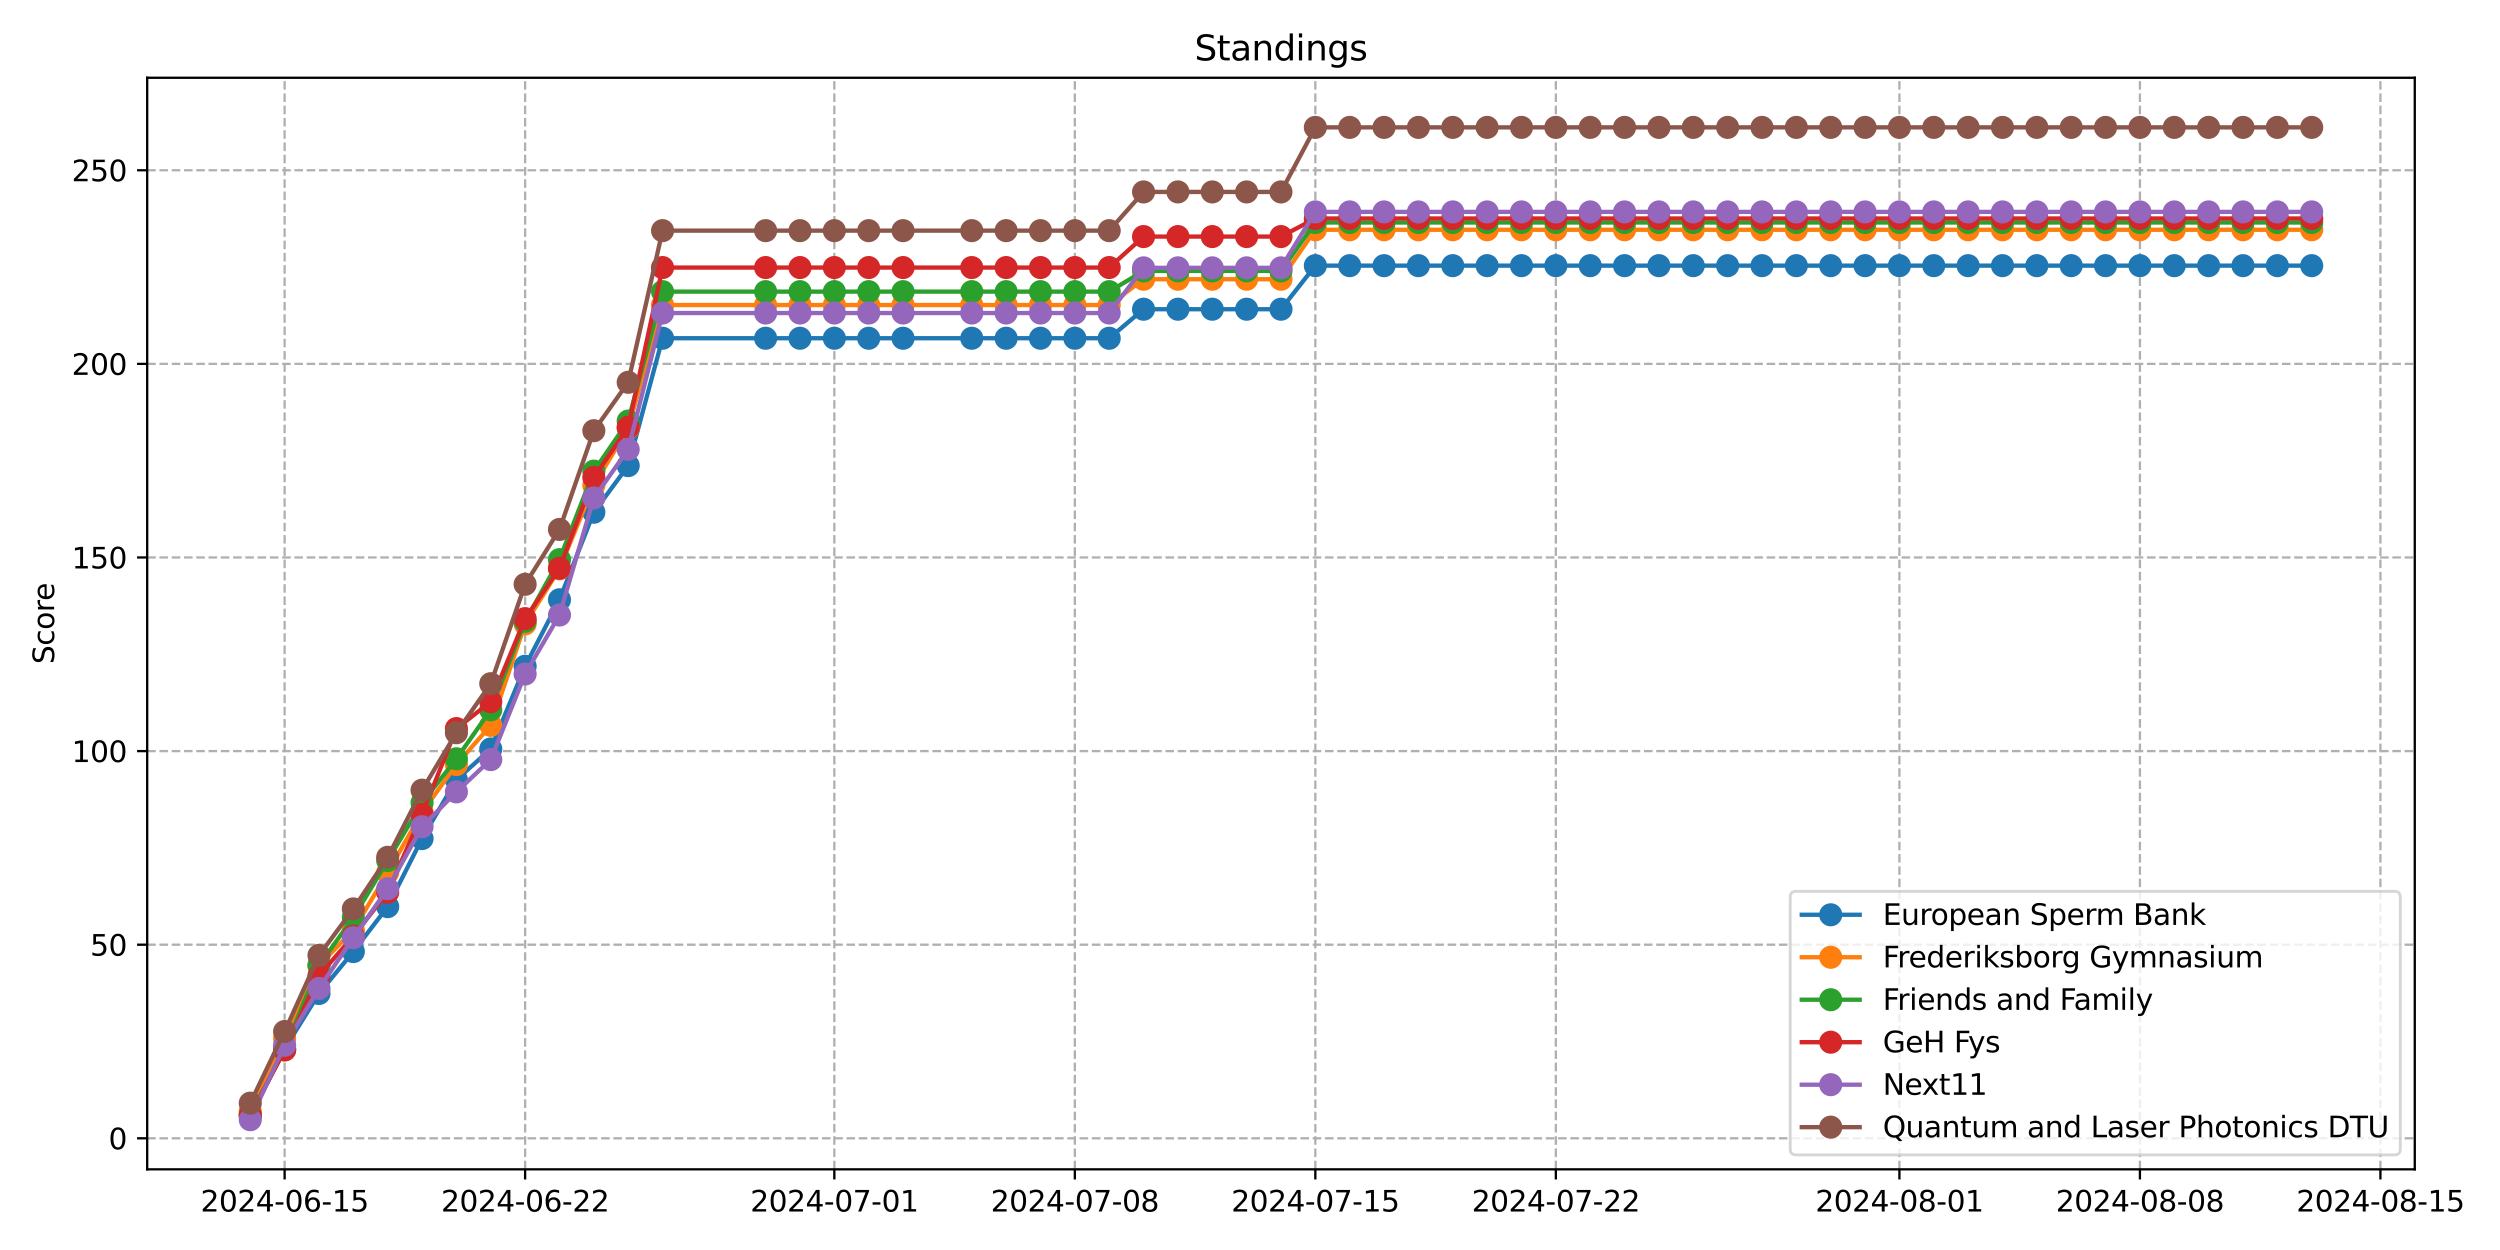 <?xml version="1.0" encoding="utf-8" standalone="no"?>
<!DOCTYPE svg PUBLIC "-//W3C//DTD SVG 1.1//EN"
  "http://www.w3.org/Graphics/SVG/1.1/DTD/svg11.dtd">
<svg xmlns:xlink="http://www.w3.org/1999/xlink" width="864pt" height="432pt" viewBox="0 0 864 432" xmlns="http://www.w3.org/2000/svg" version="1.1">
 <defs>
  <style type="text/css">*{stroke-linejoin: round; stroke-linecap: butt}</style>
 </defs>
 <g id="figure_1">
  <g id="patch_1">
   <path d="M 0 432 
L 864 432 
L 864 0 
L 0 0 
z
" style="fill: #ffffff"/>
  </g>
  <g id="axes_1">
   <g id="patch_2">
    <path d="M 50.87 404.12 
L 834.545 404.12 
L 834.545 26.88 
L 50.87 26.88 
z
" style="fill: #ffffff"/>
   </g>
   <g id="matplotlib.axis_1">
    <g id="xtick_1">
     <g id="line2d_1">
      <path d="M 98.365 404.12 
L 98.365 26.88 
" clip-path="url(#p62e479bf2c)" style="fill: none; stroke-dasharray: 2.96,1.28; stroke-dashoffset: 0; stroke: #b0b0b0; stroke-width: 0.8"/>
     </g>
     <g id="line2d_2">
      <defs>
       <path id="m68834fd798" d="M 0 0 
L 0 3.5 
" style="stroke: #000000; stroke-width: 0.8"/>
      </defs>
      <g>
       <use xlink:href="#m68834fd798" x="98.365" y="404.12" style="stroke: #000000; stroke-width: 0.8"/>
      </g>
     </g>
     <g id="text_1">
      <!-- 2024-06-15 -->
      <g transform="translate(69.308 418.718) scale(0.1 -0.1)">
       <defs>
        <path id="DejaVuSans-32" d="M 1228 531 
L 3431 531 
L 3431 0 
L 469 0 
L 469 531 
Q 828 903 1448 1529 
Q 2069 2156 2228 2338 
Q 2531 2678 2651 2914 
Q 2772 3150 2772 3378 
Q 2772 3750 2511 3984 
Q 2250 4219 1831 4219 
Q 1534 4219 1204 4116 
Q 875 4013 500 3803 
L 500 4441 
Q 881 4594 1212 4672 
Q 1544 4750 1819 4750 
Q 2544 4750 2975 4387 
Q 3406 4025 3406 3419 
Q 3406 3131 3298 2873 
Q 3191 2616 2906 2266 
Q 2828 2175 2409 1742 
Q 1991 1309 1228 531 
z
" transform="scale(0.016)"/>
        <path id="DejaVuSans-30" d="M 2034 4250 
Q 1547 4250 1301 3770 
Q 1056 3291 1056 2328 
Q 1056 1369 1301 889 
Q 1547 409 2034 409 
Q 2525 409 2770 889 
Q 3016 1369 3016 2328 
Q 3016 3291 2770 3770 
Q 2525 4250 2034 4250 
z
M 2034 4750 
Q 2819 4750 3233 4129 
Q 3647 3509 3647 2328 
Q 3647 1150 3233 529 
Q 2819 -91 2034 -91 
Q 1250 -91 836 529 
Q 422 1150 422 2328 
Q 422 3509 836 4129 
Q 1250 4750 2034 4750 
z
" transform="scale(0.016)"/>
        <path id="DejaVuSans-34" d="M 2419 4116 
L 825 1625 
L 2419 1625 
L 2419 4116 
z
M 2253 4666 
L 3047 4666 
L 3047 1625 
L 3713 1625 
L 3713 1100 
L 3047 1100 
L 3047 0 
L 2419 0 
L 2419 1100 
L 313 1100 
L 313 1709 
L 2253 4666 
z
" transform="scale(0.016)"/>
        <path id="DejaVuSans-2d" d="M 313 2009 
L 1997 2009 
L 1997 1497 
L 313 1497 
L 313 2009 
z
" transform="scale(0.016)"/>
        <path id="DejaVuSans-36" d="M 2113 2584 
Q 1688 2584 1439 2293 
Q 1191 2003 1191 1497 
Q 1191 994 1439 701 
Q 1688 409 2113 409 
Q 2538 409 2786 701 
Q 3034 994 3034 1497 
Q 3034 2003 2786 2293 
Q 2538 2584 2113 2584 
z
M 3366 4563 
L 3366 3988 
Q 3128 4100 2886 4159 
Q 2644 4219 2406 4219 
Q 1781 4219 1451 3797 
Q 1122 3375 1075 2522 
Q 1259 2794 1537 2939 
Q 1816 3084 2150 3084 
Q 2853 3084 3261 2657 
Q 3669 2231 3669 1497 
Q 3669 778 3244 343 
Q 2819 -91 2113 -91 
Q 1303 -91 875 529 
Q 447 1150 447 2328 
Q 447 3434 972 4092 
Q 1497 4750 2381 4750 
Q 2619 4750 2861 4703 
Q 3103 4656 3366 4563 
z
" transform="scale(0.016)"/>
        <path id="DejaVuSans-31" d="M 794 531 
L 1825 531 
L 1825 4091 
L 703 3866 
L 703 4441 
L 1819 4666 
L 2450 4666 
L 2450 531 
L 3481 531 
L 3481 0 
L 794 0 
L 794 531 
z
" transform="scale(0.016)"/>
        <path id="DejaVuSans-35" d="M 691 4666 
L 3169 4666 
L 3169 4134 
L 1269 4134 
L 1269 2991 
Q 1406 3038 1543 3061 
Q 1681 3084 1819 3084 
Q 2600 3084 3056 2656 
Q 3513 2228 3513 1497 
Q 3513 744 3044 326 
Q 2575 -91 1722 -91 
Q 1428 -91 1123 -41 
Q 819 9 494 109 
L 494 744 
Q 775 591 1075 516 
Q 1375 441 1709 441 
Q 2250 441 2565 725 
Q 2881 1009 2881 1497 
Q 2881 1984 2565 2268 
Q 2250 2553 1709 2553 
Q 1456 2553 1204 2497 
Q 953 2441 691 2322 
L 691 4666 
z
" transform="scale(0.016)"/>
       </defs>
       <use xlink:href="#DejaVuSans-32"/>
       <use xlink:href="#DejaVuSans-30" x="63.623"/>
       <use xlink:href="#DejaVuSans-32" x="127.246"/>
       <use xlink:href="#DejaVuSans-34" x="190.869"/>
       <use xlink:href="#DejaVuSans-2d" x="254.492"/>
       <use xlink:href="#DejaVuSans-30" x="290.576"/>
       <use xlink:href="#DejaVuSans-36" x="354.199"/>
       <use xlink:href="#DejaVuSans-2d" x="417.822"/>
       <use xlink:href="#DejaVuSans-31" x="453.906"/>
       <use xlink:href="#DejaVuSans-35" x="517.529"/>
      </g>
     </g>
    </g>
    <g id="xtick_2">
     <g id="line2d_3">
      <path d="M 181.483 404.12 
L 181.483 26.88 
" clip-path="url(#p62e479bf2c)" style="fill: none; stroke-dasharray: 2.96,1.28; stroke-dashoffset: 0; stroke: #b0b0b0; stroke-width: 0.8"/>
     </g>
     <g id="line2d_4">
      <g>
       <use xlink:href="#m68834fd798" x="181.483" y="404.12" style="stroke: #000000; stroke-width: 0.8"/>
      </g>
     </g>
     <g id="text_2">
      <!-- 2024-06-22 -->
      <g transform="translate(152.425 418.718) scale(0.1 -0.1)">
       <use xlink:href="#DejaVuSans-32"/>
       <use xlink:href="#DejaVuSans-30" x="63.623"/>
       <use xlink:href="#DejaVuSans-32" x="127.246"/>
       <use xlink:href="#DejaVuSans-34" x="190.869"/>
       <use xlink:href="#DejaVuSans-2d" x="254.492"/>
       <use xlink:href="#DejaVuSans-30" x="290.576"/>
       <use xlink:href="#DejaVuSans-36" x="354.199"/>
       <use xlink:href="#DejaVuSans-2d" x="417.822"/>
       <use xlink:href="#DejaVuSans-32" x="453.906"/>
       <use xlink:href="#DejaVuSans-32" x="517.529"/>
      </g>
     </g>
    </g>
    <g id="xtick_3">
     <g id="line2d_5">
      <path d="M 288.347 404.12 
L 288.347 26.88 
" clip-path="url(#p62e479bf2c)" style="fill: none; stroke-dasharray: 2.96,1.28; stroke-dashoffset: 0; stroke: #b0b0b0; stroke-width: 0.8"/>
     </g>
     <g id="line2d_6">
      <g>
       <use xlink:href="#m68834fd798" x="288.347" y="404.12" style="stroke: #000000; stroke-width: 0.8"/>
      </g>
     </g>
     <g id="text_3">
      <!-- 2024-07-01 -->
      <g transform="translate(259.29 418.718) scale(0.1 -0.1)">
       <defs>
        <path id="DejaVuSans-37" d="M 525 4666 
L 3525 4666 
L 3525 4397 
L 1831 0 
L 1172 0 
L 2766 4134 
L 525 4134 
L 525 4666 
z
" transform="scale(0.016)"/>
       </defs>
       <use xlink:href="#DejaVuSans-32"/>
       <use xlink:href="#DejaVuSans-30" x="63.623"/>
       <use xlink:href="#DejaVuSans-32" x="127.246"/>
       <use xlink:href="#DejaVuSans-34" x="190.869"/>
       <use xlink:href="#DejaVuSans-2d" x="254.492"/>
       <use xlink:href="#DejaVuSans-30" x="290.576"/>
       <use xlink:href="#DejaVuSans-37" x="354.199"/>
       <use xlink:href="#DejaVuSans-2d" x="417.822"/>
       <use xlink:href="#DejaVuSans-30" x="453.906"/>
       <use xlink:href="#DejaVuSans-31" x="517.529"/>
      </g>
     </g>
    </g>
    <g id="xtick_4">
     <g id="line2d_7">
      <path d="M 371.465 404.12 
L 371.465 26.88 
" clip-path="url(#p62e479bf2c)" style="fill: none; stroke-dasharray: 2.96,1.28; stroke-dashoffset: 0; stroke: #b0b0b0; stroke-width: 0.8"/>
     </g>
     <g id="line2d_8">
      <g>
       <use xlink:href="#m68834fd798" x="371.465" y="404.12" style="stroke: #000000; stroke-width: 0.8"/>
      </g>
     </g>
     <g id="text_4">
      <!-- 2024-07-08 -->
      <g transform="translate(342.407 418.718) scale(0.1 -0.1)">
       <defs>
        <path id="DejaVuSans-38" d="M 2034 2216 
Q 1584 2216 1326 1975 
Q 1069 1734 1069 1313 
Q 1069 891 1326 650 
Q 1584 409 2034 409 
Q 2484 409 2743 651 
Q 3003 894 3003 1313 
Q 3003 1734 2745 1975 
Q 2488 2216 2034 2216 
z
M 1403 2484 
Q 997 2584 770 2862 
Q 544 3141 544 3541 
Q 544 4100 942 4425 
Q 1341 4750 2034 4750 
Q 2731 4750 3128 4425 
Q 3525 4100 3525 3541 
Q 3525 3141 3298 2862 
Q 3072 2584 2669 2484 
Q 3125 2378 3379 2068 
Q 3634 1759 3634 1313 
Q 3634 634 3220 271 
Q 2806 -91 2034 -91 
Q 1263 -91 848 271 
Q 434 634 434 1313 
Q 434 1759 690 2068 
Q 947 2378 1403 2484 
z
M 1172 3481 
Q 1172 3119 1398 2916 
Q 1625 2713 2034 2713 
Q 2441 2713 2670 2916 
Q 2900 3119 2900 3481 
Q 2900 3844 2670 4047 
Q 2441 4250 2034 4250 
Q 1625 4250 1398 4047 
Q 1172 3844 1172 3481 
z
" transform="scale(0.016)"/>
       </defs>
       <use xlink:href="#DejaVuSans-32"/>
       <use xlink:href="#DejaVuSans-30" x="63.623"/>
       <use xlink:href="#DejaVuSans-32" x="127.246"/>
       <use xlink:href="#DejaVuSans-34" x="190.869"/>
       <use xlink:href="#DejaVuSans-2d" x="254.492"/>
       <use xlink:href="#DejaVuSans-30" x="290.576"/>
       <use xlink:href="#DejaVuSans-37" x="354.199"/>
       <use xlink:href="#DejaVuSans-2d" x="417.822"/>
       <use xlink:href="#DejaVuSans-30" x="453.906"/>
       <use xlink:href="#DejaVuSans-38" x="517.529"/>
      </g>
     </g>
    </g>
    <g id="xtick_5">
     <g id="line2d_9">
      <path d="M 454.582 404.12 
L 454.582 26.88 
" clip-path="url(#p62e479bf2c)" style="fill: none; stroke-dasharray: 2.96,1.28; stroke-dashoffset: 0; stroke: #b0b0b0; stroke-width: 0.8"/>
     </g>
     <g id="line2d_10">
      <g>
       <use xlink:href="#m68834fd798" x="454.582" y="404.12" style="stroke: #000000; stroke-width: 0.8"/>
      </g>
     </g>
     <g id="text_5">
      <!-- 2024-07-15 -->
      <g transform="translate(425.524 418.718) scale(0.1 -0.1)">
       <use xlink:href="#DejaVuSans-32"/>
       <use xlink:href="#DejaVuSans-30" x="63.623"/>
       <use xlink:href="#DejaVuSans-32" x="127.246"/>
       <use xlink:href="#DejaVuSans-34" x="190.869"/>
       <use xlink:href="#DejaVuSans-2d" x="254.492"/>
       <use xlink:href="#DejaVuSans-30" x="290.576"/>
       <use xlink:href="#DejaVuSans-37" x="354.199"/>
       <use xlink:href="#DejaVuSans-2d" x="417.822"/>
       <use xlink:href="#DejaVuSans-31" x="453.906"/>
       <use xlink:href="#DejaVuSans-35" x="517.529"/>
      </g>
     </g>
    </g>
    <g id="xtick_6">
     <g id="line2d_11">
      <path d="M 537.699 404.12 
L 537.699 26.88 
" clip-path="url(#p62e479bf2c)" style="fill: none; stroke-dasharray: 2.96,1.28; stroke-dashoffset: 0; stroke: #b0b0b0; stroke-width: 0.8"/>
     </g>
     <g id="line2d_12">
      <g>
       <use xlink:href="#m68834fd798" x="537.699" y="404.12" style="stroke: #000000; stroke-width: 0.8"/>
      </g>
     </g>
     <g id="text_6">
      <!-- 2024-07-22 -->
      <g transform="translate(508.641 418.718) scale(0.1 -0.1)">
       <use xlink:href="#DejaVuSans-32"/>
       <use xlink:href="#DejaVuSans-30" x="63.623"/>
       <use xlink:href="#DejaVuSans-32" x="127.246"/>
       <use xlink:href="#DejaVuSans-34" x="190.869"/>
       <use xlink:href="#DejaVuSans-2d" x="254.492"/>
       <use xlink:href="#DejaVuSans-30" x="290.576"/>
       <use xlink:href="#DejaVuSans-37" x="354.199"/>
       <use xlink:href="#DejaVuSans-2d" x="417.822"/>
       <use xlink:href="#DejaVuSans-32" x="453.906"/>
       <use xlink:href="#DejaVuSans-32" x="517.529"/>
      </g>
     </g>
    </g>
    <g id="xtick_7">
     <g id="line2d_13">
      <path d="M 656.437 404.12 
L 656.437 26.88 
" clip-path="url(#p62e479bf2c)" style="fill: none; stroke-dasharray: 2.96,1.28; stroke-dashoffset: 0; stroke: #b0b0b0; stroke-width: 0.8"/>
     </g>
     <g id="line2d_14">
      <g>
       <use xlink:href="#m68834fd798" x="656.437" y="404.12" style="stroke: #000000; stroke-width: 0.8"/>
      </g>
     </g>
     <g id="text_7">
      <!-- 2024-08-01 -->
      <g transform="translate(627.38 418.718) scale(0.1 -0.1)">
       <use xlink:href="#DejaVuSans-32"/>
       <use xlink:href="#DejaVuSans-30" x="63.623"/>
       <use xlink:href="#DejaVuSans-32" x="127.246"/>
       <use xlink:href="#DejaVuSans-34" x="190.869"/>
       <use xlink:href="#DejaVuSans-2d" x="254.492"/>
       <use xlink:href="#DejaVuSans-30" x="290.576"/>
       <use xlink:href="#DejaVuSans-38" x="354.199"/>
       <use xlink:href="#DejaVuSans-2d" x="417.822"/>
       <use xlink:href="#DejaVuSans-30" x="453.906"/>
       <use xlink:href="#DejaVuSans-31" x="517.529"/>
      </g>
     </g>
    </g>
    <g id="xtick_8">
     <g id="line2d_15">
      <path d="M 739.554 404.12 
L 739.554 26.88 
" clip-path="url(#p62e479bf2c)" style="fill: none; stroke-dasharray: 2.96,1.28; stroke-dashoffset: 0; stroke: #b0b0b0; stroke-width: 0.8"/>
     </g>
     <g id="line2d_16">
      <g>
       <use xlink:href="#m68834fd798" x="739.554" y="404.12" style="stroke: #000000; stroke-width: 0.8"/>
      </g>
     </g>
     <g id="text_8">
      <!-- 2024-08-08 -->
      <g transform="translate(710.497 418.718) scale(0.1 -0.1)">
       <use xlink:href="#DejaVuSans-32"/>
       <use xlink:href="#DejaVuSans-30" x="63.623"/>
       <use xlink:href="#DejaVuSans-32" x="127.246"/>
       <use xlink:href="#DejaVuSans-34" x="190.869"/>
       <use xlink:href="#DejaVuSans-2d" x="254.492"/>
       <use xlink:href="#DejaVuSans-30" x="290.576"/>
       <use xlink:href="#DejaVuSans-38" x="354.199"/>
       <use xlink:href="#DejaVuSans-2d" x="417.822"/>
       <use xlink:href="#DejaVuSans-30" x="453.906"/>
       <use xlink:href="#DejaVuSans-38" x="517.529"/>
      </g>
     </g>
    </g>
    <g id="xtick_9">
     <g id="line2d_17">
      <path d="M 822.672 404.12 
L 822.672 26.88 
" clip-path="url(#p62e479bf2c)" style="fill: none; stroke-dasharray: 2.96,1.28; stroke-dashoffset: 0; stroke: #b0b0b0; stroke-width: 0.8"/>
     </g>
     <g id="line2d_18">
      <g>
       <use xlink:href="#m68834fd798" x="822.672" y="404.12" style="stroke: #000000; stroke-width: 0.8"/>
      </g>
     </g>
     <g id="text_9">
      <!-- 2024-08-15 -->
      <g transform="translate(793.614 418.718) scale(0.1 -0.1)">
       <use xlink:href="#DejaVuSans-32"/>
       <use xlink:href="#DejaVuSans-30" x="63.623"/>
       <use xlink:href="#DejaVuSans-32" x="127.246"/>
       <use xlink:href="#DejaVuSans-34" x="190.869"/>
       <use xlink:href="#DejaVuSans-2d" x="254.492"/>
       <use xlink:href="#DejaVuSans-30" x="290.576"/>
       <use xlink:href="#DejaVuSans-38" x="354.199"/>
       <use xlink:href="#DejaVuSans-2d" x="417.822"/>
       <use xlink:href="#DejaVuSans-31" x="453.906"/>
       <use xlink:href="#DejaVuSans-35" x="517.529"/>
      </g>
     </g>
    </g>
   </g>
   <g id="matplotlib.axis_2">
    <g id="ytick_1">
     <g id="line2d_19">
      <path d="M 50.87 393.393 
L 834.545 393.393 
" clip-path="url(#p62e479bf2c)" style="fill: none; stroke-dasharray: 2.96,1.28; stroke-dashoffset: 0; stroke: #b0b0b0; stroke-width: 0.8"/>
     </g>
     <g id="line2d_20">
      <defs>
       <path id="mf443f3768d" d="M 0 0 
L -3.5 0 
" style="stroke: #000000; stroke-width: 0.8"/>
      </defs>
      <g>
       <use xlink:href="#mf443f3768d" x="50.87" y="393.393" style="stroke: #000000; stroke-width: 0.8"/>
      </g>
     </g>
     <g id="text_10">
      <!-- 0 -->
      <g transform="translate(37.508 397.192) scale(0.1 -0.1)">
       <use xlink:href="#DejaVuSans-30"/>
      </g>
     </g>
    </g>
    <g id="ytick_2">
     <g id="line2d_21">
      <path d="M 50.87 326.484 
L 834.545 326.484 
" clip-path="url(#p62e479bf2c)" style="fill: none; stroke-dasharray: 2.96,1.28; stroke-dashoffset: 0; stroke: #b0b0b0; stroke-width: 0.8"/>
     </g>
     <g id="line2d_22">
      <g>
       <use xlink:href="#mf443f3768d" x="50.87" y="326.484" style="stroke: #000000; stroke-width: 0.8"/>
      </g>
     </g>
     <g id="text_11">
      <!-- 50 -->
      <g transform="translate(31.145 330.283) scale(0.1 -0.1)">
       <use xlink:href="#DejaVuSans-35"/>
       <use xlink:href="#DejaVuSans-30" x="63.623"/>
      </g>
     </g>
    </g>
    <g id="ytick_3">
     <g id="line2d_23">
      <path d="M 50.87 259.574 
L 834.545 259.574 
" clip-path="url(#p62e479bf2c)" style="fill: none; stroke-dasharray: 2.96,1.28; stroke-dashoffset: 0; stroke: #b0b0b0; stroke-width: 0.8"/>
     </g>
     <g id="line2d_24">
      <g>
       <use xlink:href="#mf443f3768d" x="50.87" y="259.574" style="stroke: #000000; stroke-width: 0.8"/>
      </g>
     </g>
     <g id="text_12">
      <!-- 100 -->
      <g transform="translate(24.782 263.373) scale(0.1 -0.1)">
       <use xlink:href="#DejaVuSans-31"/>
       <use xlink:href="#DejaVuSans-30" x="63.623"/>
       <use xlink:href="#DejaVuSans-30" x="127.246"/>
      </g>
     </g>
    </g>
    <g id="ytick_4">
     <g id="line2d_25">
      <path d="M 50.87 192.664 
L 834.545 192.664 
" clip-path="url(#p62e479bf2c)" style="fill: none; stroke-dasharray: 2.96,1.28; stroke-dashoffset: 0; stroke: #b0b0b0; stroke-width: 0.8"/>
     </g>
     <g id="line2d_26">
      <g>
       <use xlink:href="#mf443f3768d" x="50.87" y="192.664" style="stroke: #000000; stroke-width: 0.8"/>
      </g>
     </g>
     <g id="text_13">
      <!-- 150 -->
      <g transform="translate(24.782 196.463) scale(0.1 -0.1)">
       <use xlink:href="#DejaVuSans-31"/>
       <use xlink:href="#DejaVuSans-35" x="63.623"/>
       <use xlink:href="#DejaVuSans-30" x="127.246"/>
      </g>
     </g>
    </g>
    <g id="ytick_5">
     <g id="line2d_27">
      <path d="M 50.87 125.754 
L 834.545 125.754 
" clip-path="url(#p62e479bf2c)" style="fill: none; stroke-dasharray: 2.96,1.28; stroke-dashoffset: 0; stroke: #b0b0b0; stroke-width: 0.8"/>
     </g>
     <g id="line2d_28">
      <g>
       <use xlink:href="#mf443f3768d" x="50.87" y="125.754" style="stroke: #000000; stroke-width: 0.8"/>
      </g>
     </g>
     <g id="text_14">
      <!-- 200 -->
      <g transform="translate(24.782 129.554) scale(0.1 -0.1)">
       <use xlink:href="#DejaVuSans-32"/>
       <use xlink:href="#DejaVuSans-30" x="63.623"/>
       <use xlink:href="#DejaVuSans-30" x="127.246"/>
      </g>
     </g>
    </g>
    <g id="ytick_6">
     <g id="line2d_29">
      <path d="M 50.87 58.845 
L 834.545 58.845 
" clip-path="url(#p62e479bf2c)" style="fill: none; stroke-dasharray: 2.96,1.28; stroke-dashoffset: 0; stroke: #b0b0b0; stroke-width: 0.8"/>
     </g>
     <g id="line2d_30">
      <g>
       <use xlink:href="#mf443f3768d" x="50.87" y="58.845" style="stroke: #000000; stroke-width: 0.8"/>
      </g>
     </g>
     <g id="text_15">
      <!-- 250 -->
      <g transform="translate(24.782 62.644) scale(0.1 -0.1)">
       <use xlink:href="#DejaVuSans-32"/>
       <use xlink:href="#DejaVuSans-35" x="63.623"/>
       <use xlink:href="#DejaVuSans-30" x="127.246"/>
      </g>
     </g>
    </g>
    <g id="text_16">
     <!-- Score -->
     <g transform="translate(18.703 229.502) rotate(-90) scale(0.1 -0.1)">
      <defs>
       <path id="DejaVuSans-53" d="M 3425 4513 
L 3425 3897 
Q 3066 4069 2747 4153 
Q 2428 4238 2131 4238 
Q 1616 4238 1336 4038 
Q 1056 3838 1056 3469 
Q 1056 3159 1242 3001 
Q 1428 2844 1947 2747 
L 2328 2669 
Q 3034 2534 3370 2195 
Q 3706 1856 3706 1288 
Q 3706 609 3251 259 
Q 2797 -91 1919 -91 
Q 1588 -91 1214 -16 
Q 841 59 441 206 
L 441 856 
Q 825 641 1194 531 
Q 1563 422 1919 422 
Q 2459 422 2753 634 
Q 3047 847 3047 1241 
Q 3047 1584 2836 1778 
Q 2625 1972 2144 2069 
L 1759 2144 
Q 1053 2284 737 2584 
Q 422 2884 422 3419 
Q 422 4038 858 4394 
Q 1294 4750 2059 4750 
Q 2388 4750 2728 4690 
Q 3069 4631 3425 4513 
z
" transform="scale(0.016)"/>
       <path id="DejaVuSans-63" d="M 3122 3366 
L 3122 2828 
Q 2878 2963 2633 3030 
Q 2388 3097 2138 3097 
Q 1578 3097 1268 2742 
Q 959 2388 959 1747 
Q 959 1106 1268 751 
Q 1578 397 2138 397 
Q 2388 397 2633 464 
Q 2878 531 3122 666 
L 3122 134 
Q 2881 22 2623 -34 
Q 2366 -91 2075 -91 
Q 1284 -91 818 406 
Q 353 903 353 1747 
Q 353 2603 823 3093 
Q 1294 3584 2113 3584 
Q 2378 3584 2631 3529 
Q 2884 3475 3122 3366 
z
" transform="scale(0.016)"/>
       <path id="DejaVuSans-6f" d="M 1959 3097 
Q 1497 3097 1228 2736 
Q 959 2375 959 1747 
Q 959 1119 1226 758 
Q 1494 397 1959 397 
Q 2419 397 2687 759 
Q 2956 1122 2956 1747 
Q 2956 2369 2687 2733 
Q 2419 3097 1959 3097 
z
M 1959 3584 
Q 2709 3584 3137 3096 
Q 3566 2609 3566 1747 
Q 3566 888 3137 398 
Q 2709 -91 1959 -91 
Q 1206 -91 779 398 
Q 353 888 353 1747 
Q 353 2609 779 3096 
Q 1206 3584 1959 3584 
z
" transform="scale(0.016)"/>
       <path id="DejaVuSans-72" d="M 2631 2963 
Q 2534 3019 2420 3045 
Q 2306 3072 2169 3072 
Q 1681 3072 1420 2755 
Q 1159 2438 1159 1844 
L 1159 0 
L 581 0 
L 581 3500 
L 1159 3500 
L 1159 2956 
Q 1341 3275 1631 3429 
Q 1922 3584 2338 3584 
Q 2397 3584 2469 3576 
Q 2541 3569 2628 3553 
L 2631 2963 
z
" transform="scale(0.016)"/>
       <path id="DejaVuSans-65" d="M 3597 1894 
L 3597 1613 
L 953 1613 
Q 991 1019 1311 708 
Q 1631 397 2203 397 
Q 2534 397 2845 478 
Q 3156 559 3463 722 
L 3463 178 
Q 3153 47 2828 -22 
Q 2503 -91 2169 -91 
Q 1331 -91 842 396 
Q 353 884 353 1716 
Q 353 2575 817 3079 
Q 1281 3584 2069 3584 
Q 2775 3584 3186 3129 
Q 3597 2675 3597 1894 
z
M 3022 2063 
Q 3016 2534 2758 2815 
Q 2500 3097 2075 3097 
Q 1594 3097 1305 2825 
Q 1016 2553 972 2059 
L 3022 2063 
z
" transform="scale(0.016)"/>
      </defs>
      <use xlink:href="#DejaVuSans-53"/>
      <use xlink:href="#DejaVuSans-63" x="63.477"/>
      <use xlink:href="#DejaVuSans-6f" x="118.457"/>
      <use xlink:href="#DejaVuSans-72" x="179.639"/>
      <use xlink:href="#DejaVuSans-65" x="218.502"/>
     </g>
    </g>
   </g>
   <g id="line2d_31">
    <path d="M 86.492 385.591 
L 98.365 362.46 
L 110.239 343.343 
L 122.113 328.862 
L 133.987 313.329 
L 145.861 289.815 
L 157.735 269.503 
L 169.609 258.845 
L 181.483 230.265 
L 193.356 207.277 
L 205.23 177.024 
L 217.104 160.918 
L 228.978 116.901 
L 264.6 116.901 
L 276.474 116.901 
L 288.347 116.901 
L 300.221 116.901 
L 312.095 116.901 
L 335.843 116.901 
L 347.717 116.901 
L 359.591 116.901 
L 371.465 116.901 
L 383.338 116.901 
L 395.212 106.865 
L 407.086 106.865 
L 418.96 106.865 
L 430.834 106.865 
L 442.708 106.865 
L 454.582 91.81 
L 466.455 91.81 
L 478.329 91.81 
L 490.203 91.81 
L 502.077 91.81 
L 513.951 91.81 
L 525.825 91.81 
L 537.699 91.81 
L 549.573 91.81 
L 561.446 91.81 
L 573.32 91.81 
L 585.194 91.81 
L 597.068 91.81 
L 608.942 91.81 
L 620.816 91.81 
L 632.69 91.81 
L 644.564 91.81 
L 656.437 91.81 
L 668.311 91.81 
L 680.185 91.81 
L 692.059 91.81 
L 703.933 91.81 
L 715.807 91.81 
L 727.681 91.81 
L 739.554 91.81 
L 751.428 91.81 
L 763.302 91.81 
L 775.176 91.81 
L 787.05 91.81 
L 798.924 91.81 
" clip-path="url(#p62e479bf2c)" style="fill: none; stroke: #1f77b4; stroke-width: 1.5; stroke-linecap: square"/>
    <defs>
     <path id="m3bdc21a086" d="M 0 3.5 
C 0.928 3.5 1.819 3.131 2.475 2.475 
C 3.131 1.819 3.5 0.928 3.5 0 
C 3.5 -0.928 3.131 -1.819 2.475 -2.475 
C 1.819 -3.131 0.928 -3.5 0 -3.5 
C -0.928 -3.5 -1.819 -3.131 -2.475 -2.475 
C -3.131 -1.819 -3.5 -0.928 -3.5 0 
C -3.5 0.928 -3.131 1.819 -2.475 2.475 
C -1.819 3.131 -0.928 3.5 0 3.5 
z
" style="stroke: #1f77b4"/>
    </defs>
    <g clip-path="url(#p62e479bf2c)">
     <use xlink:href="#m3bdc21a086" x="86.492" y="385.591" style="fill: #1f77b4; stroke: #1f77b4"/>
     <use xlink:href="#m3bdc21a086" x="98.365" y="362.46" style="fill: #1f77b4; stroke: #1f77b4"/>
     <use xlink:href="#m3bdc21a086" x="110.239" y="343.343" style="fill: #1f77b4; stroke: #1f77b4"/>
     <use xlink:href="#m3bdc21a086" x="122.113" y="328.862" style="fill: #1f77b4; stroke: #1f77b4"/>
     <use xlink:href="#m3bdc21a086" x="133.987" y="313.329" style="fill: #1f77b4; stroke: #1f77b4"/>
     <use xlink:href="#m3bdc21a086" x="145.861" y="289.815" style="fill: #1f77b4; stroke: #1f77b4"/>
     <use xlink:href="#m3bdc21a086" x="157.735" y="269.503" style="fill: #1f77b4; stroke: #1f77b4"/>
     <use xlink:href="#m3bdc21a086" x="169.609" y="258.845" style="fill: #1f77b4; stroke: #1f77b4"/>
     <use xlink:href="#m3bdc21a086" x="181.483" y="230.265" style="fill: #1f77b4; stroke: #1f77b4"/>
     <use xlink:href="#m3bdc21a086" x="193.356" y="207.277" style="fill: #1f77b4; stroke: #1f77b4"/>
     <use xlink:href="#m3bdc21a086" x="205.23" y="177.024" style="fill: #1f77b4; stroke: #1f77b4"/>
     <use xlink:href="#m3bdc21a086" x="217.104" y="160.918" style="fill: #1f77b4; stroke: #1f77b4"/>
     <use xlink:href="#m3bdc21a086" x="228.978" y="116.901" style="fill: #1f77b4; stroke: #1f77b4"/>
     <use xlink:href="#m3bdc21a086" x="264.6" y="116.901" style="fill: #1f77b4; stroke: #1f77b4"/>
     <use xlink:href="#m3bdc21a086" x="276.474" y="116.901" style="fill: #1f77b4; stroke: #1f77b4"/>
     <use xlink:href="#m3bdc21a086" x="288.347" y="116.901" style="fill: #1f77b4; stroke: #1f77b4"/>
     <use xlink:href="#m3bdc21a086" x="300.221" y="116.901" style="fill: #1f77b4; stroke: #1f77b4"/>
     <use xlink:href="#m3bdc21a086" x="312.095" y="116.901" style="fill: #1f77b4; stroke: #1f77b4"/>
     <use xlink:href="#m3bdc21a086" x="335.843" y="116.901" style="fill: #1f77b4; stroke: #1f77b4"/>
     <use xlink:href="#m3bdc21a086" x="347.717" y="116.901" style="fill: #1f77b4; stroke: #1f77b4"/>
     <use xlink:href="#m3bdc21a086" x="359.591" y="116.901" style="fill: #1f77b4; stroke: #1f77b4"/>
     <use xlink:href="#m3bdc21a086" x="371.465" y="116.901" style="fill: #1f77b4; stroke: #1f77b4"/>
     <use xlink:href="#m3bdc21a086" x="383.338" y="116.901" style="fill: #1f77b4; stroke: #1f77b4"/>
     <use xlink:href="#m3bdc21a086" x="395.212" y="106.865" style="fill: #1f77b4; stroke: #1f77b4"/>
     <use xlink:href="#m3bdc21a086" x="407.086" y="106.865" style="fill: #1f77b4; stroke: #1f77b4"/>
     <use xlink:href="#m3bdc21a086" x="418.96" y="106.865" style="fill: #1f77b4; stroke: #1f77b4"/>
     <use xlink:href="#m3bdc21a086" x="430.834" y="106.865" style="fill: #1f77b4; stroke: #1f77b4"/>
     <use xlink:href="#m3bdc21a086" x="442.708" y="106.865" style="fill: #1f77b4; stroke: #1f77b4"/>
     <use xlink:href="#m3bdc21a086" x="454.582" y="91.81" style="fill: #1f77b4; stroke: #1f77b4"/>
     <use xlink:href="#m3bdc21a086" x="466.455" y="91.81" style="fill: #1f77b4; stroke: #1f77b4"/>
     <use xlink:href="#m3bdc21a086" x="478.329" y="91.81" style="fill: #1f77b4; stroke: #1f77b4"/>
     <use xlink:href="#m3bdc21a086" x="490.203" y="91.81" style="fill: #1f77b4; stroke: #1f77b4"/>
     <use xlink:href="#m3bdc21a086" x="502.077" y="91.81" style="fill: #1f77b4; stroke: #1f77b4"/>
     <use xlink:href="#m3bdc21a086" x="513.951" y="91.81" style="fill: #1f77b4; stroke: #1f77b4"/>
     <use xlink:href="#m3bdc21a086" x="525.825" y="91.81" style="fill: #1f77b4; stroke: #1f77b4"/>
     <use xlink:href="#m3bdc21a086" x="537.699" y="91.81" style="fill: #1f77b4; stroke: #1f77b4"/>
     <use xlink:href="#m3bdc21a086" x="549.573" y="91.81" style="fill: #1f77b4; stroke: #1f77b4"/>
     <use xlink:href="#m3bdc21a086" x="561.446" y="91.81" style="fill: #1f77b4; stroke: #1f77b4"/>
     <use xlink:href="#m3bdc21a086" x="573.32" y="91.81" style="fill: #1f77b4; stroke: #1f77b4"/>
     <use xlink:href="#m3bdc21a086" x="585.194" y="91.81" style="fill: #1f77b4; stroke: #1f77b4"/>
     <use xlink:href="#m3bdc21a086" x="597.068" y="91.81" style="fill: #1f77b4; stroke: #1f77b4"/>
     <use xlink:href="#m3bdc21a086" x="608.942" y="91.81" style="fill: #1f77b4; stroke: #1f77b4"/>
     <use xlink:href="#m3bdc21a086" x="620.816" y="91.81" style="fill: #1f77b4; stroke: #1f77b4"/>
     <use xlink:href="#m3bdc21a086" x="632.69" y="91.81" style="fill: #1f77b4; stroke: #1f77b4"/>
     <use xlink:href="#m3bdc21a086" x="644.564" y="91.81" style="fill: #1f77b4; stroke: #1f77b4"/>
     <use xlink:href="#m3bdc21a086" x="656.437" y="91.81" style="fill: #1f77b4; stroke: #1f77b4"/>
     <use xlink:href="#m3bdc21a086" x="668.311" y="91.81" style="fill: #1f77b4; stroke: #1f77b4"/>
     <use xlink:href="#m3bdc21a086" x="680.185" y="91.81" style="fill: #1f77b4; stroke: #1f77b4"/>
     <use xlink:href="#m3bdc21a086" x="692.059" y="91.81" style="fill: #1f77b4; stroke: #1f77b4"/>
     <use xlink:href="#m3bdc21a086" x="703.933" y="91.81" style="fill: #1f77b4; stroke: #1f77b4"/>
     <use xlink:href="#m3bdc21a086" x="715.807" y="91.81" style="fill: #1f77b4; stroke: #1f77b4"/>
     <use xlink:href="#m3bdc21a086" x="727.681" y="91.81" style="fill: #1f77b4; stroke: #1f77b4"/>
     <use xlink:href="#m3bdc21a086" x="739.554" y="91.81" style="fill: #1f77b4; stroke: #1f77b4"/>
     <use xlink:href="#m3bdc21a086" x="751.428" y="91.81" style="fill: #1f77b4; stroke: #1f77b4"/>
     <use xlink:href="#m3bdc21a086" x="763.302" y="91.81" style="fill: #1f77b4; stroke: #1f77b4"/>
     <use xlink:href="#m3bdc21a086" x="775.176" y="91.81" style="fill: #1f77b4; stroke: #1f77b4"/>
     <use xlink:href="#m3bdc21a086" x="787.05" y="91.81" style="fill: #1f77b4; stroke: #1f77b4"/>
     <use xlink:href="#m3bdc21a086" x="798.924" y="91.81" style="fill: #1f77b4; stroke: #1f77b4"/>
    </g>
   </g>
   <g id="line2d_32">
    <path d="M 86.492 384.061 
L 98.365 358.784 
L 110.239 333.656 
L 122.113 321.463 
L 133.987 301.539 
L 145.861 280.723 
L 157.735 264.218 
L 169.609 250.688 
L 181.483 215.597 
L 193.356 196.565 
L 205.23 167.72 
L 217.104 147.944 
L 228.978 105.419 
L 264.6 105.419 
L 276.474 105.419 
L 288.347 105.419 
L 300.221 105.419 
L 312.095 105.419 
L 335.843 105.419 
L 347.717 105.419 
L 359.591 105.419 
L 371.465 105.419 
L 383.338 105.419 
L 395.212 96.498 
L 407.086 96.498 
L 418.96 96.498 
L 430.834 96.498 
L 442.708 96.498 
L 454.582 79.399 
L 466.455 79.399 
L 478.329 79.399 
L 490.203 79.399 
L 502.077 79.399 
L 513.951 79.399 
L 525.825 79.399 
L 537.699 79.399 
L 549.573 79.399 
L 561.446 79.399 
L 573.32 79.399 
L 585.194 79.399 
L 597.068 79.399 
L 608.942 79.399 
L 620.816 79.399 
L 632.69 79.399 
L 644.564 79.399 
L 656.437 79.399 
L 668.311 79.399 
L 680.185 79.399 
L 692.059 79.399 
L 703.933 79.399 
L 715.807 79.399 
L 727.681 79.399 
L 739.554 79.399 
L 751.428 79.399 
L 763.302 79.399 
L 775.176 79.399 
L 787.05 79.399 
L 798.924 79.399 
" clip-path="url(#p62e479bf2c)" style="fill: none; stroke: #ff7f0e; stroke-width: 1.5; stroke-linecap: square"/>
    <defs>
     <path id="mb44bc9303d" d="M 0 3.5 
C 0.928 3.5 1.819 3.131 2.475 2.475 
C 3.131 1.819 3.5 0.928 3.5 0 
C 3.5 -0.928 3.131 -1.819 2.475 -2.475 
C 1.819 -3.131 0.928 -3.5 0 -3.5 
C -0.928 -3.5 -1.819 -3.131 -2.475 -2.475 
C -3.131 -1.819 -3.5 -0.928 -3.5 0 
C -3.5 0.928 -3.131 1.819 -2.475 2.475 
C -1.819 3.131 -0.928 3.5 0 3.5 
z
" style="stroke: #ff7f0e"/>
    </defs>
    <g clip-path="url(#p62e479bf2c)">
     <use xlink:href="#mb44bc9303d" x="86.492" y="384.061" style="fill: #ff7f0e; stroke: #ff7f0e"/>
     <use xlink:href="#mb44bc9303d" x="98.365" y="358.784" style="fill: #ff7f0e; stroke: #ff7f0e"/>
     <use xlink:href="#mb44bc9303d" x="110.239" y="333.656" style="fill: #ff7f0e; stroke: #ff7f0e"/>
     <use xlink:href="#mb44bc9303d" x="122.113" y="321.463" style="fill: #ff7f0e; stroke: #ff7f0e"/>
     <use xlink:href="#mb44bc9303d" x="133.987" y="301.539" style="fill: #ff7f0e; stroke: #ff7f0e"/>
     <use xlink:href="#mb44bc9303d" x="145.861" y="280.723" style="fill: #ff7f0e; stroke: #ff7f0e"/>
     <use xlink:href="#mb44bc9303d" x="157.735" y="264.218" style="fill: #ff7f0e; stroke: #ff7f0e"/>
     <use xlink:href="#mb44bc9303d" x="169.609" y="250.688" style="fill: #ff7f0e; stroke: #ff7f0e"/>
     <use xlink:href="#mb44bc9303d" x="181.483" y="215.597" style="fill: #ff7f0e; stroke: #ff7f0e"/>
     <use xlink:href="#mb44bc9303d" x="193.356" y="196.565" style="fill: #ff7f0e; stroke: #ff7f0e"/>
     <use xlink:href="#mb44bc9303d" x="205.23" y="167.72" style="fill: #ff7f0e; stroke: #ff7f0e"/>
     <use xlink:href="#mb44bc9303d" x="217.104" y="147.944" style="fill: #ff7f0e; stroke: #ff7f0e"/>
     <use xlink:href="#mb44bc9303d" x="228.978" y="105.419" style="fill: #ff7f0e; stroke: #ff7f0e"/>
     <use xlink:href="#mb44bc9303d" x="264.6" y="105.419" style="fill: #ff7f0e; stroke: #ff7f0e"/>
     <use xlink:href="#mb44bc9303d" x="276.474" y="105.419" style="fill: #ff7f0e; stroke: #ff7f0e"/>
     <use xlink:href="#mb44bc9303d" x="288.347" y="105.419" style="fill: #ff7f0e; stroke: #ff7f0e"/>
     <use xlink:href="#mb44bc9303d" x="300.221" y="105.419" style="fill: #ff7f0e; stroke: #ff7f0e"/>
     <use xlink:href="#mb44bc9303d" x="312.095" y="105.419" style="fill: #ff7f0e; stroke: #ff7f0e"/>
     <use xlink:href="#mb44bc9303d" x="335.843" y="105.419" style="fill: #ff7f0e; stroke: #ff7f0e"/>
     <use xlink:href="#mb44bc9303d" x="347.717" y="105.419" style="fill: #ff7f0e; stroke: #ff7f0e"/>
     <use xlink:href="#mb44bc9303d" x="359.591" y="105.419" style="fill: #ff7f0e; stroke: #ff7f0e"/>
     <use xlink:href="#mb44bc9303d" x="371.465" y="105.419" style="fill: #ff7f0e; stroke: #ff7f0e"/>
     <use xlink:href="#mb44bc9303d" x="383.338" y="105.419" style="fill: #ff7f0e; stroke: #ff7f0e"/>
     <use xlink:href="#mb44bc9303d" x="395.212" y="96.498" style="fill: #ff7f0e; stroke: #ff7f0e"/>
     <use xlink:href="#mb44bc9303d" x="407.086" y="96.498" style="fill: #ff7f0e; stroke: #ff7f0e"/>
     <use xlink:href="#mb44bc9303d" x="418.96" y="96.498" style="fill: #ff7f0e; stroke: #ff7f0e"/>
     <use xlink:href="#mb44bc9303d" x="430.834" y="96.498" style="fill: #ff7f0e; stroke: #ff7f0e"/>
     <use xlink:href="#mb44bc9303d" x="442.708" y="96.498" style="fill: #ff7f0e; stroke: #ff7f0e"/>
     <use xlink:href="#mb44bc9303d" x="454.582" y="79.399" style="fill: #ff7f0e; stroke: #ff7f0e"/>
     <use xlink:href="#mb44bc9303d" x="466.455" y="79.399" style="fill: #ff7f0e; stroke: #ff7f0e"/>
     <use xlink:href="#mb44bc9303d" x="478.329" y="79.399" style="fill: #ff7f0e; stroke: #ff7f0e"/>
     <use xlink:href="#mb44bc9303d" x="490.203" y="79.399" style="fill: #ff7f0e; stroke: #ff7f0e"/>
     <use xlink:href="#mb44bc9303d" x="502.077" y="79.399" style="fill: #ff7f0e; stroke: #ff7f0e"/>
     <use xlink:href="#mb44bc9303d" x="513.951" y="79.399" style="fill: #ff7f0e; stroke: #ff7f0e"/>
     <use xlink:href="#mb44bc9303d" x="525.825" y="79.399" style="fill: #ff7f0e; stroke: #ff7f0e"/>
     <use xlink:href="#mb44bc9303d" x="537.699" y="79.399" style="fill: #ff7f0e; stroke: #ff7f0e"/>
     <use xlink:href="#mb44bc9303d" x="549.573" y="79.399" style="fill: #ff7f0e; stroke: #ff7f0e"/>
     <use xlink:href="#mb44bc9303d" x="561.446" y="79.399" style="fill: #ff7f0e; stroke: #ff7f0e"/>
     <use xlink:href="#mb44bc9303d" x="573.32" y="79.399" style="fill: #ff7f0e; stroke: #ff7f0e"/>
     <use xlink:href="#mb44bc9303d" x="585.194" y="79.399" style="fill: #ff7f0e; stroke: #ff7f0e"/>
     <use xlink:href="#mb44bc9303d" x="597.068" y="79.399" style="fill: #ff7f0e; stroke: #ff7f0e"/>
     <use xlink:href="#mb44bc9303d" x="608.942" y="79.399" style="fill: #ff7f0e; stroke: #ff7f0e"/>
     <use xlink:href="#mb44bc9303d" x="620.816" y="79.399" style="fill: #ff7f0e; stroke: #ff7f0e"/>
     <use xlink:href="#mb44bc9303d" x="632.69" y="79.399" style="fill: #ff7f0e; stroke: #ff7f0e"/>
     <use xlink:href="#mb44bc9303d" x="644.564" y="79.399" style="fill: #ff7f0e; stroke: #ff7f0e"/>
     <use xlink:href="#mb44bc9303d" x="656.437" y="79.399" style="fill: #ff7f0e; stroke: #ff7f0e"/>
     <use xlink:href="#mb44bc9303d" x="668.311" y="79.399" style="fill: #ff7f0e; stroke: #ff7f0e"/>
     <use xlink:href="#mb44bc9303d" x="680.185" y="79.399" style="fill: #ff7f0e; stroke: #ff7f0e"/>
     <use xlink:href="#mb44bc9303d" x="692.059" y="79.399" style="fill: #ff7f0e; stroke: #ff7f0e"/>
     <use xlink:href="#mb44bc9303d" x="703.933" y="79.399" style="fill: #ff7f0e; stroke: #ff7f0e"/>
     <use xlink:href="#mb44bc9303d" x="715.807" y="79.399" style="fill: #ff7f0e; stroke: #ff7f0e"/>
     <use xlink:href="#mb44bc9303d" x="727.681" y="79.399" style="fill: #ff7f0e; stroke: #ff7f0e"/>
     <use xlink:href="#mb44bc9303d" x="739.554" y="79.399" style="fill: #ff7f0e; stroke: #ff7f0e"/>
     <use xlink:href="#mb44bc9303d" x="751.428" y="79.399" style="fill: #ff7f0e; stroke: #ff7f0e"/>
     <use xlink:href="#mb44bc9303d" x="763.302" y="79.399" style="fill: #ff7f0e; stroke: #ff7f0e"/>
     <use xlink:href="#mb44bc9303d" x="775.176" y="79.399" style="fill: #ff7f0e; stroke: #ff7f0e"/>
     <use xlink:href="#mb44bc9303d" x="787.05" y="79.399" style="fill: #ff7f0e; stroke: #ff7f0e"/>
     <use xlink:href="#mb44bc9303d" x="798.924" y="79.399" style="fill: #ff7f0e; stroke: #ff7f0e"/>
    </g>
   </g>
   <g id="line2d_33">
    <path d="M 86.492 385.256 
L 98.365 362.793 
L 110.239 333.64 
L 122.113 317.103 
L 133.987 297.413 
L 145.861 277.436 
L 157.735 262.237 
L 169.609 245.319 
L 181.483 214.732 
L 193.356 193.416 
L 205.23 162.829 
L 217.104 145.528 
L 228.978 100.794 
L 264.6 100.794 
L 276.474 100.794 
L 288.347 100.794 
L 300.221 100.794 
L 312.095 100.794 
L 335.843 100.794 
L 347.717 100.794 
L 359.591 100.794 
L 371.465 100.794 
L 383.338 100.794 
L 395.212 93.625 
L 407.086 93.625 
L 418.96 93.625 
L 430.834 93.625 
L 442.708 93.625 
L 454.582 76.898 
L 466.455 76.898 
L 478.329 76.898 
L 490.203 76.898 
L 502.077 76.898 
L 513.951 76.898 
L 525.825 76.898 
L 537.699 76.898 
L 549.573 76.898 
L 561.446 76.898 
L 573.32 76.898 
L 585.194 76.898 
L 597.068 76.898 
L 608.942 76.898 
L 620.816 76.898 
L 632.69 76.898 
L 644.564 76.898 
L 656.437 76.898 
L 668.311 76.898 
L 680.185 76.898 
L 692.059 76.898 
L 703.933 76.898 
L 715.807 76.898 
L 727.681 76.898 
L 739.554 76.898 
L 751.428 76.898 
L 763.302 76.898 
L 775.176 76.898 
L 787.05 76.898 
L 798.924 76.898 
" clip-path="url(#p62e479bf2c)" style="fill: none; stroke: #2ca02c; stroke-width: 1.5; stroke-linecap: square"/>
    <defs>
     <path id="m21cf69094f" d="M 0 3.5 
C 0.928 3.5 1.819 3.131 2.475 2.475 
C 3.131 1.819 3.5 0.928 3.5 0 
C 3.5 -0.928 3.131 -1.819 2.475 -2.475 
C 1.819 -3.131 0.928 -3.5 0 -3.5 
C -0.928 -3.5 -1.819 -3.131 -2.475 -2.475 
C -3.131 -1.819 -3.5 -0.928 -3.5 0 
C -3.5 0.928 -3.131 1.819 -2.475 2.475 
C -1.819 3.131 -0.928 3.5 0 3.5 
z
" style="stroke: #2ca02c"/>
    </defs>
    <g clip-path="url(#p62e479bf2c)">
     <use xlink:href="#m21cf69094f" x="86.492" y="385.256" style="fill: #2ca02c; stroke: #2ca02c"/>
     <use xlink:href="#m21cf69094f" x="98.365" y="362.793" style="fill: #2ca02c; stroke: #2ca02c"/>
     <use xlink:href="#m21cf69094f" x="110.239" y="333.64" style="fill: #2ca02c; stroke: #2ca02c"/>
     <use xlink:href="#m21cf69094f" x="122.113" y="317.103" style="fill: #2ca02c; stroke: #2ca02c"/>
     <use xlink:href="#m21cf69094f" x="133.987" y="297.413" style="fill: #2ca02c; stroke: #2ca02c"/>
     <use xlink:href="#m21cf69094f" x="145.861" y="277.436" style="fill: #2ca02c; stroke: #2ca02c"/>
     <use xlink:href="#m21cf69094f" x="157.735" y="262.237" style="fill: #2ca02c; stroke: #2ca02c"/>
     <use xlink:href="#m21cf69094f" x="169.609" y="245.319" style="fill: #2ca02c; stroke: #2ca02c"/>
     <use xlink:href="#m21cf69094f" x="181.483" y="214.732" style="fill: #2ca02c; stroke: #2ca02c"/>
     <use xlink:href="#m21cf69094f" x="193.356" y="193.416" style="fill: #2ca02c; stroke: #2ca02c"/>
     <use xlink:href="#m21cf69094f" x="205.23" y="162.829" style="fill: #2ca02c; stroke: #2ca02c"/>
     <use xlink:href="#m21cf69094f" x="217.104" y="145.528" style="fill: #2ca02c; stroke: #2ca02c"/>
     <use xlink:href="#m21cf69094f" x="228.978" y="100.794" style="fill: #2ca02c; stroke: #2ca02c"/>
     <use xlink:href="#m21cf69094f" x="264.6" y="100.794" style="fill: #2ca02c; stroke: #2ca02c"/>
     <use xlink:href="#m21cf69094f" x="276.474" y="100.794" style="fill: #2ca02c; stroke: #2ca02c"/>
     <use xlink:href="#m21cf69094f" x="288.347" y="100.794" style="fill: #2ca02c; stroke: #2ca02c"/>
     <use xlink:href="#m21cf69094f" x="300.221" y="100.794" style="fill: #2ca02c; stroke: #2ca02c"/>
     <use xlink:href="#m21cf69094f" x="312.095" y="100.794" style="fill: #2ca02c; stroke: #2ca02c"/>
     <use xlink:href="#m21cf69094f" x="335.843" y="100.794" style="fill: #2ca02c; stroke: #2ca02c"/>
     <use xlink:href="#m21cf69094f" x="347.717" y="100.794" style="fill: #2ca02c; stroke: #2ca02c"/>
     <use xlink:href="#m21cf69094f" x="359.591" y="100.794" style="fill: #2ca02c; stroke: #2ca02c"/>
     <use xlink:href="#m21cf69094f" x="371.465" y="100.794" style="fill: #2ca02c; stroke: #2ca02c"/>
     <use xlink:href="#m21cf69094f" x="383.338" y="100.794" style="fill: #2ca02c; stroke: #2ca02c"/>
     <use xlink:href="#m21cf69094f" x="395.212" y="93.625" style="fill: #2ca02c; stroke: #2ca02c"/>
     <use xlink:href="#m21cf69094f" x="407.086" y="93.625" style="fill: #2ca02c; stroke: #2ca02c"/>
     <use xlink:href="#m21cf69094f" x="418.96" y="93.625" style="fill: #2ca02c; stroke: #2ca02c"/>
     <use xlink:href="#m21cf69094f" x="430.834" y="93.625" style="fill: #2ca02c; stroke: #2ca02c"/>
     <use xlink:href="#m21cf69094f" x="442.708" y="93.625" style="fill: #2ca02c; stroke: #2ca02c"/>
     <use xlink:href="#m21cf69094f" x="454.582" y="76.898" style="fill: #2ca02c; stroke: #2ca02c"/>
     <use xlink:href="#m21cf69094f" x="466.455" y="76.898" style="fill: #2ca02c; stroke: #2ca02c"/>
     <use xlink:href="#m21cf69094f" x="478.329" y="76.898" style="fill: #2ca02c; stroke: #2ca02c"/>
     <use xlink:href="#m21cf69094f" x="490.203" y="76.898" style="fill: #2ca02c; stroke: #2ca02c"/>
     <use xlink:href="#m21cf69094f" x="502.077" y="76.898" style="fill: #2ca02c; stroke: #2ca02c"/>
     <use xlink:href="#m21cf69094f" x="513.951" y="76.898" style="fill: #2ca02c; stroke: #2ca02c"/>
     <use xlink:href="#m21cf69094f" x="525.825" y="76.898" style="fill: #2ca02c; stroke: #2ca02c"/>
     <use xlink:href="#m21cf69094f" x="537.699" y="76.898" style="fill: #2ca02c; stroke: #2ca02c"/>
     <use xlink:href="#m21cf69094f" x="549.573" y="76.898" style="fill: #2ca02c; stroke: #2ca02c"/>
     <use xlink:href="#m21cf69094f" x="561.446" y="76.898" style="fill: #2ca02c; stroke: #2ca02c"/>
     <use xlink:href="#m21cf69094f" x="573.32" y="76.898" style="fill: #2ca02c; stroke: #2ca02c"/>
     <use xlink:href="#m21cf69094f" x="585.194" y="76.898" style="fill: #2ca02c; stroke: #2ca02c"/>
     <use xlink:href="#m21cf69094f" x="597.068" y="76.898" style="fill: #2ca02c; stroke: #2ca02c"/>
     <use xlink:href="#m21cf69094f" x="608.942" y="76.898" style="fill: #2ca02c; stroke: #2ca02c"/>
     <use xlink:href="#m21cf69094f" x="620.816" y="76.898" style="fill: #2ca02c; stroke: #2ca02c"/>
     <use xlink:href="#m21cf69094f" x="632.69" y="76.898" style="fill: #2ca02c; stroke: #2ca02c"/>
     <use xlink:href="#m21cf69094f" x="644.564" y="76.898" style="fill: #2ca02c; stroke: #2ca02c"/>
     <use xlink:href="#m21cf69094f" x="656.437" y="76.898" style="fill: #2ca02c; stroke: #2ca02c"/>
     <use xlink:href="#m21cf69094f" x="668.311" y="76.898" style="fill: #2ca02c; stroke: #2ca02c"/>
     <use xlink:href="#m21cf69094f" x="680.185" y="76.898" style="fill: #2ca02c; stroke: #2ca02c"/>
     <use xlink:href="#m21cf69094f" x="692.059" y="76.898" style="fill: #2ca02c; stroke: #2ca02c"/>
     <use xlink:href="#m21cf69094f" x="703.933" y="76.898" style="fill: #2ca02c; stroke: #2ca02c"/>
     <use xlink:href="#m21cf69094f" x="715.807" y="76.898" style="fill: #2ca02c; stroke: #2ca02c"/>
     <use xlink:href="#m21cf69094f" x="727.681" y="76.898" style="fill: #2ca02c; stroke: #2ca02c"/>
     <use xlink:href="#m21cf69094f" x="739.554" y="76.898" style="fill: #2ca02c; stroke: #2ca02c"/>
     <use xlink:href="#m21cf69094f" x="751.428" y="76.898" style="fill: #2ca02c; stroke: #2ca02c"/>
     <use xlink:href="#m21cf69094f" x="763.302" y="76.898" style="fill: #2ca02c; stroke: #2ca02c"/>
     <use xlink:href="#m21cf69094f" x="775.176" y="76.898" style="fill: #2ca02c; stroke: #2ca02c"/>
     <use xlink:href="#m21cf69094f" x="787.05" y="76.898" style="fill: #2ca02c; stroke: #2ca02c"/>
     <use xlink:href="#m21cf69094f" x="798.924" y="76.898" style="fill: #2ca02c; stroke: #2ca02c"/>
    </g>
   </g>
   <g id="line2d_34">
    <path d="M 86.492 385.349 
L 98.365 362.867 
L 110.239 337.174 
L 122.113 323.524 
L 133.987 308.358 
L 145.861 281.416 
L 157.735 251.797 
L 169.609 242.519 
L 181.483 213.792 
L 193.356 196.396 
L 205.23 164.993 
L 217.104 147.686 
L 228.978 92.463 
L 264.6 92.463 
L 276.474 92.463 
L 288.347 92.463 
L 300.221 92.463 
L 312.095 92.463 
L 335.843 92.463 
L 347.717 92.463 
L 359.591 92.463 
L 371.465 92.463 
L 383.338 92.463 
L 395.212 81.757 
L 407.086 81.757 
L 418.96 81.757 
L 430.834 81.757 
L 442.708 81.757 
L 454.582 75.512 
L 466.455 75.512 
L 478.329 75.512 
L 490.203 75.512 
L 502.077 75.512 
L 513.951 75.512 
L 525.825 75.512 
L 537.699 75.512 
L 549.573 75.512 
L 561.446 75.512 
L 573.32 75.512 
L 585.194 75.512 
L 597.068 75.512 
L 608.942 75.512 
L 620.816 75.512 
L 632.69 75.512 
L 644.564 75.512 
L 656.437 75.512 
L 668.311 75.512 
L 680.185 75.512 
L 692.059 75.512 
L 703.933 75.512 
L 715.807 75.512 
L 727.681 75.512 
L 739.554 75.512 
L 751.428 75.512 
L 763.302 75.512 
L 775.176 75.512 
L 787.05 75.512 
L 798.924 75.512 
" clip-path="url(#p62e479bf2c)" style="fill: none; stroke: #d62728; stroke-width: 1.5; stroke-linecap: square"/>
    <defs>
     <path id="mb9251470be" d="M 0 3.5 
C 0.928 3.5 1.819 3.131 2.475 2.475 
C 3.131 1.819 3.5 0.928 3.5 0 
C 3.5 -0.928 3.131 -1.819 2.475 -2.475 
C 1.819 -3.131 0.928 -3.5 0 -3.5 
C -0.928 -3.5 -1.819 -3.131 -2.475 -2.475 
C -3.131 -1.819 -3.5 -0.928 -3.5 0 
C -3.5 0.928 -3.131 1.819 -2.475 2.475 
C -1.819 3.131 -0.928 3.5 0 3.5 
z
" style="stroke: #d62728"/>
    </defs>
    <g clip-path="url(#p62e479bf2c)">
     <use xlink:href="#mb9251470be" x="86.492" y="385.349" style="fill: #d62728; stroke: #d62728"/>
     <use xlink:href="#mb9251470be" x="98.365" y="362.867" style="fill: #d62728; stroke: #d62728"/>
     <use xlink:href="#mb9251470be" x="110.239" y="337.174" style="fill: #d62728; stroke: #d62728"/>
     <use xlink:href="#mb9251470be" x="122.113" y="323.524" style="fill: #d62728; stroke: #d62728"/>
     <use xlink:href="#mb9251470be" x="133.987" y="308.358" style="fill: #d62728; stroke: #d62728"/>
     <use xlink:href="#mb9251470be" x="145.861" y="281.416" style="fill: #d62728; stroke: #d62728"/>
     <use xlink:href="#mb9251470be" x="157.735" y="251.797" style="fill: #d62728; stroke: #d62728"/>
     <use xlink:href="#mb9251470be" x="169.609" y="242.519" style="fill: #d62728; stroke: #d62728"/>
     <use xlink:href="#mb9251470be" x="181.483" y="213.792" style="fill: #d62728; stroke: #d62728"/>
     <use xlink:href="#mb9251470be" x="193.356" y="196.396" style="fill: #d62728; stroke: #d62728"/>
     <use xlink:href="#mb9251470be" x="205.23" y="164.993" style="fill: #d62728; stroke: #d62728"/>
     <use xlink:href="#mb9251470be" x="217.104" y="147.686" style="fill: #d62728; stroke: #d62728"/>
     <use xlink:href="#mb9251470be" x="228.978" y="92.463" style="fill: #d62728; stroke: #d62728"/>
     <use xlink:href="#mb9251470be" x="264.6" y="92.463" style="fill: #d62728; stroke: #d62728"/>
     <use xlink:href="#mb9251470be" x="276.474" y="92.463" style="fill: #d62728; stroke: #d62728"/>
     <use xlink:href="#mb9251470be" x="288.347" y="92.463" style="fill: #d62728; stroke: #d62728"/>
     <use xlink:href="#mb9251470be" x="300.221" y="92.463" style="fill: #d62728; stroke: #d62728"/>
     <use xlink:href="#mb9251470be" x="312.095" y="92.463" style="fill: #d62728; stroke: #d62728"/>
     <use xlink:href="#mb9251470be" x="335.843" y="92.463" style="fill: #d62728; stroke: #d62728"/>
     <use xlink:href="#mb9251470be" x="347.717" y="92.463" style="fill: #d62728; stroke: #d62728"/>
     <use xlink:href="#mb9251470be" x="359.591" y="92.463" style="fill: #d62728; stroke: #d62728"/>
     <use xlink:href="#mb9251470be" x="371.465" y="92.463" style="fill: #d62728; stroke: #d62728"/>
     <use xlink:href="#mb9251470be" x="383.338" y="92.463" style="fill: #d62728; stroke: #d62728"/>
     <use xlink:href="#mb9251470be" x="395.212" y="81.757" style="fill: #d62728; stroke: #d62728"/>
     <use xlink:href="#mb9251470be" x="407.086" y="81.757" style="fill: #d62728; stroke: #d62728"/>
     <use xlink:href="#mb9251470be" x="418.96" y="81.757" style="fill: #d62728; stroke: #d62728"/>
     <use xlink:href="#mb9251470be" x="430.834" y="81.757" style="fill: #d62728; stroke: #d62728"/>
     <use xlink:href="#mb9251470be" x="442.708" y="81.757" style="fill: #d62728; stroke: #d62728"/>
     <use xlink:href="#mb9251470be" x="454.582" y="75.512" style="fill: #d62728; stroke: #d62728"/>
     <use xlink:href="#mb9251470be" x="466.455" y="75.512" style="fill: #d62728; stroke: #d62728"/>
     <use xlink:href="#mb9251470be" x="478.329" y="75.512" style="fill: #d62728; stroke: #d62728"/>
     <use xlink:href="#mb9251470be" x="490.203" y="75.512" style="fill: #d62728; stroke: #d62728"/>
     <use xlink:href="#mb9251470be" x="502.077" y="75.512" style="fill: #d62728; stroke: #d62728"/>
     <use xlink:href="#mb9251470be" x="513.951" y="75.512" style="fill: #d62728; stroke: #d62728"/>
     <use xlink:href="#mb9251470be" x="525.825" y="75.512" style="fill: #d62728; stroke: #d62728"/>
     <use xlink:href="#mb9251470be" x="537.699" y="75.512" style="fill: #d62728; stroke: #d62728"/>
     <use xlink:href="#mb9251470be" x="549.573" y="75.512" style="fill: #d62728; stroke: #d62728"/>
     <use xlink:href="#mb9251470be" x="561.446" y="75.512" style="fill: #d62728; stroke: #d62728"/>
     <use xlink:href="#mb9251470be" x="573.32" y="75.512" style="fill: #d62728; stroke: #d62728"/>
     <use xlink:href="#mb9251470be" x="585.194" y="75.512" style="fill: #d62728; stroke: #d62728"/>
     <use xlink:href="#mb9251470be" x="597.068" y="75.512" style="fill: #d62728; stroke: #d62728"/>
     <use xlink:href="#mb9251470be" x="608.942" y="75.512" style="fill: #d62728; stroke: #d62728"/>
     <use xlink:href="#mb9251470be" x="620.816" y="75.512" style="fill: #d62728; stroke: #d62728"/>
     <use xlink:href="#mb9251470be" x="632.69" y="75.512" style="fill: #d62728; stroke: #d62728"/>
     <use xlink:href="#mb9251470be" x="644.564" y="75.512" style="fill: #d62728; stroke: #d62728"/>
     <use xlink:href="#mb9251470be" x="656.437" y="75.512" style="fill: #d62728; stroke: #d62728"/>
     <use xlink:href="#mb9251470be" x="668.311" y="75.512" style="fill: #d62728; stroke: #d62728"/>
     <use xlink:href="#mb9251470be" x="680.185" y="75.512" style="fill: #d62728; stroke: #d62728"/>
     <use xlink:href="#mb9251470be" x="692.059" y="75.512" style="fill: #d62728; stroke: #d62728"/>
     <use xlink:href="#mb9251470be" x="703.933" y="75.512" style="fill: #d62728; stroke: #d62728"/>
     <use xlink:href="#mb9251470be" x="715.807" y="75.512" style="fill: #d62728; stroke: #d62728"/>
     <use xlink:href="#mb9251470be" x="727.681" y="75.512" style="fill: #d62728; stroke: #d62728"/>
     <use xlink:href="#mb9251470be" x="739.554" y="75.512" style="fill: #d62728; stroke: #d62728"/>
     <use xlink:href="#mb9251470be" x="751.428" y="75.512" style="fill: #d62728; stroke: #d62728"/>
     <use xlink:href="#mb9251470be" x="763.302" y="75.512" style="fill: #d62728; stroke: #d62728"/>
     <use xlink:href="#mb9251470be" x="775.176" y="75.512" style="fill: #d62728; stroke: #d62728"/>
     <use xlink:href="#mb9251470be" x="787.05" y="75.512" style="fill: #d62728; stroke: #d62728"/>
     <use xlink:href="#mb9251470be" x="798.924" y="75.512" style="fill: #d62728; stroke: #d62728"/>
    </g>
   </g>
   <g id="line2d_35">
    <path d="M 86.492 386.973 
L 98.365 361.25 
L 110.239 341.623 
L 122.113 324.078 
L 133.987 307.127 
L 145.861 285.716 
L 157.735 273.672 
L 169.609 262.521 
L 181.483 232.932 
L 193.356 212.561 
L 205.23 172.118 
L 217.104 155.316 
L 228.978 108.182 
L 264.6 108.182 
L 276.474 108.182 
L 288.347 108.182 
L 300.221 108.182 
L 312.095 108.182 
L 335.843 108.182 
L 347.717 108.182 
L 359.591 108.182 
L 371.465 108.182 
L 383.338 108.182 
L 395.212 92.57 
L 407.086 92.57 
L 418.96 92.57 
L 430.834 92.57 
L 442.708 92.57 
L 454.582 73.24 
L 466.455 73.24 
L 478.329 73.24 
L 490.203 73.24 
L 502.077 73.24 
L 513.951 73.24 
L 525.825 73.24 
L 537.699 73.24 
L 549.573 73.24 
L 561.446 73.24 
L 573.32 73.24 
L 585.194 73.24 
L 597.068 73.24 
L 608.942 73.24 
L 620.816 73.24 
L 632.69 73.24 
L 644.564 73.24 
L 656.437 73.24 
L 668.311 73.24 
L 680.185 73.24 
L 692.059 73.24 
L 703.933 73.24 
L 715.807 73.24 
L 727.681 73.24 
L 739.554 73.24 
L 751.428 73.24 
L 763.302 73.24 
L 775.176 73.24 
L 787.05 73.24 
L 798.924 73.24 
" clip-path="url(#p62e479bf2c)" style="fill: none; stroke: #9467bd; stroke-width: 1.5; stroke-linecap: square"/>
    <defs>
     <path id="m579483e24d" d="M 0 3.5 
C 0.928 3.5 1.819 3.131 2.475 2.475 
C 3.131 1.819 3.5 0.928 3.5 0 
C 3.5 -0.928 3.131 -1.819 2.475 -2.475 
C 1.819 -3.131 0.928 -3.5 0 -3.5 
C -0.928 -3.5 -1.819 -3.131 -2.475 -2.475 
C -3.131 -1.819 -3.5 -0.928 -3.5 0 
C -3.5 0.928 -3.131 1.819 -2.475 2.475 
C -1.819 3.131 -0.928 3.5 0 3.5 
z
" style="stroke: #9467bd"/>
    </defs>
    <g clip-path="url(#p62e479bf2c)">
     <use xlink:href="#m579483e24d" x="86.492" y="386.973" style="fill: #9467bd; stroke: #9467bd"/>
     <use xlink:href="#m579483e24d" x="98.365" y="361.25" style="fill: #9467bd; stroke: #9467bd"/>
     <use xlink:href="#m579483e24d" x="110.239" y="341.623" style="fill: #9467bd; stroke: #9467bd"/>
     <use xlink:href="#m579483e24d" x="122.113" y="324.078" style="fill: #9467bd; stroke: #9467bd"/>
     <use xlink:href="#m579483e24d" x="133.987" y="307.127" style="fill: #9467bd; stroke: #9467bd"/>
     <use xlink:href="#m579483e24d" x="145.861" y="285.716" style="fill: #9467bd; stroke: #9467bd"/>
     <use xlink:href="#m579483e24d" x="157.735" y="273.672" style="fill: #9467bd; stroke: #9467bd"/>
     <use xlink:href="#m579483e24d" x="169.609" y="262.521" style="fill: #9467bd; stroke: #9467bd"/>
     <use xlink:href="#m579483e24d" x="181.483" y="232.932" style="fill: #9467bd; stroke: #9467bd"/>
     <use xlink:href="#m579483e24d" x="193.356" y="212.561" style="fill: #9467bd; stroke: #9467bd"/>
     <use xlink:href="#m579483e24d" x="205.23" y="172.118" style="fill: #9467bd; stroke: #9467bd"/>
     <use xlink:href="#m579483e24d" x="217.104" y="155.316" style="fill: #9467bd; stroke: #9467bd"/>
     <use xlink:href="#m579483e24d" x="228.978" y="108.182" style="fill: #9467bd; stroke: #9467bd"/>
     <use xlink:href="#m579483e24d" x="264.6" y="108.182" style="fill: #9467bd; stroke: #9467bd"/>
     <use xlink:href="#m579483e24d" x="276.474" y="108.182" style="fill: #9467bd; stroke: #9467bd"/>
     <use xlink:href="#m579483e24d" x="288.347" y="108.182" style="fill: #9467bd; stroke: #9467bd"/>
     <use xlink:href="#m579483e24d" x="300.221" y="108.182" style="fill: #9467bd; stroke: #9467bd"/>
     <use xlink:href="#m579483e24d" x="312.095" y="108.182" style="fill: #9467bd; stroke: #9467bd"/>
     <use xlink:href="#m579483e24d" x="335.843" y="108.182" style="fill: #9467bd; stroke: #9467bd"/>
     <use xlink:href="#m579483e24d" x="347.717" y="108.182" style="fill: #9467bd; stroke: #9467bd"/>
     <use xlink:href="#m579483e24d" x="359.591" y="108.182" style="fill: #9467bd; stroke: #9467bd"/>
     <use xlink:href="#m579483e24d" x="371.465" y="108.182" style="fill: #9467bd; stroke: #9467bd"/>
     <use xlink:href="#m579483e24d" x="383.338" y="108.182" style="fill: #9467bd; stroke: #9467bd"/>
     <use xlink:href="#m579483e24d" x="395.212" y="92.57" style="fill: #9467bd; stroke: #9467bd"/>
     <use xlink:href="#m579483e24d" x="407.086" y="92.57" style="fill: #9467bd; stroke: #9467bd"/>
     <use xlink:href="#m579483e24d" x="418.96" y="92.57" style="fill: #9467bd; stroke: #9467bd"/>
     <use xlink:href="#m579483e24d" x="430.834" y="92.57" style="fill: #9467bd; stroke: #9467bd"/>
     <use xlink:href="#m579483e24d" x="442.708" y="92.57" style="fill: #9467bd; stroke: #9467bd"/>
     <use xlink:href="#m579483e24d" x="454.582" y="73.24" style="fill: #9467bd; stroke: #9467bd"/>
     <use xlink:href="#m579483e24d" x="466.455" y="73.24" style="fill: #9467bd; stroke: #9467bd"/>
     <use xlink:href="#m579483e24d" x="478.329" y="73.24" style="fill: #9467bd; stroke: #9467bd"/>
     <use xlink:href="#m579483e24d" x="490.203" y="73.24" style="fill: #9467bd; stroke: #9467bd"/>
     <use xlink:href="#m579483e24d" x="502.077" y="73.24" style="fill: #9467bd; stroke: #9467bd"/>
     <use xlink:href="#m579483e24d" x="513.951" y="73.24" style="fill: #9467bd; stroke: #9467bd"/>
     <use xlink:href="#m579483e24d" x="525.825" y="73.24" style="fill: #9467bd; stroke: #9467bd"/>
     <use xlink:href="#m579483e24d" x="537.699" y="73.24" style="fill: #9467bd; stroke: #9467bd"/>
     <use xlink:href="#m579483e24d" x="549.573" y="73.24" style="fill: #9467bd; stroke: #9467bd"/>
     <use xlink:href="#m579483e24d" x="561.446" y="73.24" style="fill: #9467bd; stroke: #9467bd"/>
     <use xlink:href="#m579483e24d" x="573.32" y="73.24" style="fill: #9467bd; stroke: #9467bd"/>
     <use xlink:href="#m579483e24d" x="585.194" y="73.24" style="fill: #9467bd; stroke: #9467bd"/>
     <use xlink:href="#m579483e24d" x="597.068" y="73.24" style="fill: #9467bd; stroke: #9467bd"/>
     <use xlink:href="#m579483e24d" x="608.942" y="73.24" style="fill: #9467bd; stroke: #9467bd"/>
     <use xlink:href="#m579483e24d" x="620.816" y="73.24" style="fill: #9467bd; stroke: #9467bd"/>
     <use xlink:href="#m579483e24d" x="632.69" y="73.24" style="fill: #9467bd; stroke: #9467bd"/>
     <use xlink:href="#m579483e24d" x="644.564" y="73.24" style="fill: #9467bd; stroke: #9467bd"/>
     <use xlink:href="#m579483e24d" x="656.437" y="73.24" style="fill: #9467bd; stroke: #9467bd"/>
     <use xlink:href="#m579483e24d" x="668.311" y="73.24" style="fill: #9467bd; stroke: #9467bd"/>
     <use xlink:href="#m579483e24d" x="680.185" y="73.24" style="fill: #9467bd; stroke: #9467bd"/>
     <use xlink:href="#m579483e24d" x="692.059" y="73.24" style="fill: #9467bd; stroke: #9467bd"/>
     <use xlink:href="#m579483e24d" x="703.933" y="73.24" style="fill: #9467bd; stroke: #9467bd"/>
     <use xlink:href="#m579483e24d" x="715.807" y="73.24" style="fill: #9467bd; stroke: #9467bd"/>
     <use xlink:href="#m579483e24d" x="727.681" y="73.24" style="fill: #9467bd; stroke: #9467bd"/>
     <use xlink:href="#m579483e24d" x="739.554" y="73.24" style="fill: #9467bd; stroke: #9467bd"/>
     <use xlink:href="#m579483e24d" x="751.428" y="73.24" style="fill: #9467bd; stroke: #9467bd"/>
     <use xlink:href="#m579483e24d" x="763.302" y="73.24" style="fill: #9467bd; stroke: #9467bd"/>
     <use xlink:href="#m579483e24d" x="775.176" y="73.24" style="fill: #9467bd; stroke: #9467bd"/>
     <use xlink:href="#m579483e24d" x="787.05" y="73.24" style="fill: #9467bd; stroke: #9467bd"/>
     <use xlink:href="#m579483e24d" x="798.924" y="73.24" style="fill: #9467bd; stroke: #9467bd"/>
    </g>
   </g>
   <g id="line2d_36">
    <path d="M 86.492 381.252 
L 98.365 356.496 
L 110.239 330.178 
L 122.113 314.12 
L 133.987 296.277 
L 145.861 273.082 
L 157.735 253.232 
L 169.609 236.281 
L 181.483 201.934 
L 193.356 182.976 
L 205.23 148.853 
L 217.104 132.125 
L 228.978 79.712 
L 264.6 79.712 
L 276.474 79.712 
L 288.347 79.712 
L 300.221 79.712 
L 312.095 79.712 
L 335.843 79.712 
L 347.717 79.712 
L 359.591 79.712 
L 371.465 79.712 
L 383.338 79.712 
L 395.212 66.331 
L 407.086 66.331 
L 418.96 66.331 
L 430.834 66.331 
L 442.708 66.331 
L 454.582 44.027 
L 466.455 44.027 
L 478.329 44.027 
L 490.203 44.027 
L 502.077 44.027 
L 513.951 44.027 
L 525.825 44.027 
L 537.699 44.027 
L 549.573 44.027 
L 561.446 44.027 
L 573.32 44.027 
L 585.194 44.027 
L 597.068 44.027 
L 608.942 44.027 
L 620.816 44.027 
L 632.69 44.027 
L 644.564 44.027 
L 656.437 44.027 
L 668.311 44.027 
L 680.185 44.027 
L 692.059 44.027 
L 703.933 44.027 
L 715.807 44.027 
L 727.681 44.027 
L 739.554 44.027 
L 751.428 44.027 
L 763.302 44.027 
L 775.176 44.027 
L 787.05 44.027 
L 798.924 44.027 
" clip-path="url(#p62e479bf2c)" style="fill: none; stroke: #8c564b; stroke-width: 1.5; stroke-linecap: square"/>
    <defs>
     <path id="m2b4757a380" d="M 0 3.5 
C 0.928 3.5 1.819 3.131 2.475 2.475 
C 3.131 1.819 3.5 0.928 3.5 0 
C 3.5 -0.928 3.131 -1.819 2.475 -2.475 
C 1.819 -3.131 0.928 -3.5 0 -3.5 
C -0.928 -3.5 -1.819 -3.131 -2.475 -2.475 
C -3.131 -1.819 -3.5 -0.928 -3.5 0 
C -3.5 0.928 -3.131 1.819 -2.475 2.475 
C -1.819 3.131 -0.928 3.5 0 3.5 
z
" style="stroke: #8c564b"/>
    </defs>
    <g clip-path="url(#p62e479bf2c)">
     <use xlink:href="#m2b4757a380" x="86.492" y="381.252" style="fill: #8c564b; stroke: #8c564b"/>
     <use xlink:href="#m2b4757a380" x="98.365" y="356.496" style="fill: #8c564b; stroke: #8c564b"/>
     <use xlink:href="#m2b4757a380" x="110.239" y="330.178" style="fill: #8c564b; stroke: #8c564b"/>
     <use xlink:href="#m2b4757a380" x="122.113" y="314.12" style="fill: #8c564b; stroke: #8c564b"/>
     <use xlink:href="#m2b4757a380" x="133.987" y="296.277" style="fill: #8c564b; stroke: #8c564b"/>
     <use xlink:href="#m2b4757a380" x="145.861" y="273.082" style="fill: #8c564b; stroke: #8c564b"/>
     <use xlink:href="#m2b4757a380" x="157.735" y="253.232" style="fill: #8c564b; stroke: #8c564b"/>
     <use xlink:href="#m2b4757a380" x="169.609" y="236.281" style="fill: #8c564b; stroke: #8c564b"/>
     <use xlink:href="#m2b4757a380" x="181.483" y="201.934" style="fill: #8c564b; stroke: #8c564b"/>
     <use xlink:href="#m2b4757a380" x="193.356" y="182.976" style="fill: #8c564b; stroke: #8c564b"/>
     <use xlink:href="#m2b4757a380" x="205.23" y="148.853" style="fill: #8c564b; stroke: #8c564b"/>
     <use xlink:href="#m2b4757a380" x="217.104" y="132.125" style="fill: #8c564b; stroke: #8c564b"/>
     <use xlink:href="#m2b4757a380" x="228.978" y="79.712" style="fill: #8c564b; stroke: #8c564b"/>
     <use xlink:href="#m2b4757a380" x="264.6" y="79.712" style="fill: #8c564b; stroke: #8c564b"/>
     <use xlink:href="#m2b4757a380" x="276.474" y="79.712" style="fill: #8c564b; stroke: #8c564b"/>
     <use xlink:href="#m2b4757a380" x="288.347" y="79.712" style="fill: #8c564b; stroke: #8c564b"/>
     <use xlink:href="#m2b4757a380" x="300.221" y="79.712" style="fill: #8c564b; stroke: #8c564b"/>
     <use xlink:href="#m2b4757a380" x="312.095" y="79.712" style="fill: #8c564b; stroke: #8c564b"/>
     <use xlink:href="#m2b4757a380" x="335.843" y="79.712" style="fill: #8c564b; stroke: #8c564b"/>
     <use xlink:href="#m2b4757a380" x="347.717" y="79.712" style="fill: #8c564b; stroke: #8c564b"/>
     <use xlink:href="#m2b4757a380" x="359.591" y="79.712" style="fill: #8c564b; stroke: #8c564b"/>
     <use xlink:href="#m2b4757a380" x="371.465" y="79.712" style="fill: #8c564b; stroke: #8c564b"/>
     <use xlink:href="#m2b4757a380" x="383.338" y="79.712" style="fill: #8c564b; stroke: #8c564b"/>
     <use xlink:href="#m2b4757a380" x="395.212" y="66.331" style="fill: #8c564b; stroke: #8c564b"/>
     <use xlink:href="#m2b4757a380" x="407.086" y="66.331" style="fill: #8c564b; stroke: #8c564b"/>
     <use xlink:href="#m2b4757a380" x="418.96" y="66.331" style="fill: #8c564b; stroke: #8c564b"/>
     <use xlink:href="#m2b4757a380" x="430.834" y="66.331" style="fill: #8c564b; stroke: #8c564b"/>
     <use xlink:href="#m2b4757a380" x="442.708" y="66.331" style="fill: #8c564b; stroke: #8c564b"/>
     <use xlink:href="#m2b4757a380" x="454.582" y="44.027" style="fill: #8c564b; stroke: #8c564b"/>
     <use xlink:href="#m2b4757a380" x="466.455" y="44.027" style="fill: #8c564b; stroke: #8c564b"/>
     <use xlink:href="#m2b4757a380" x="478.329" y="44.027" style="fill: #8c564b; stroke: #8c564b"/>
     <use xlink:href="#m2b4757a380" x="490.203" y="44.027" style="fill: #8c564b; stroke: #8c564b"/>
     <use xlink:href="#m2b4757a380" x="502.077" y="44.027" style="fill: #8c564b; stroke: #8c564b"/>
     <use xlink:href="#m2b4757a380" x="513.951" y="44.027" style="fill: #8c564b; stroke: #8c564b"/>
     <use xlink:href="#m2b4757a380" x="525.825" y="44.027" style="fill: #8c564b; stroke: #8c564b"/>
     <use xlink:href="#m2b4757a380" x="537.699" y="44.027" style="fill: #8c564b; stroke: #8c564b"/>
     <use xlink:href="#m2b4757a380" x="549.573" y="44.027" style="fill: #8c564b; stroke: #8c564b"/>
     <use xlink:href="#m2b4757a380" x="561.446" y="44.027" style="fill: #8c564b; stroke: #8c564b"/>
     <use xlink:href="#m2b4757a380" x="573.32" y="44.027" style="fill: #8c564b; stroke: #8c564b"/>
     <use xlink:href="#m2b4757a380" x="585.194" y="44.027" style="fill: #8c564b; stroke: #8c564b"/>
     <use xlink:href="#m2b4757a380" x="597.068" y="44.027" style="fill: #8c564b; stroke: #8c564b"/>
     <use xlink:href="#m2b4757a380" x="608.942" y="44.027" style="fill: #8c564b; stroke: #8c564b"/>
     <use xlink:href="#m2b4757a380" x="620.816" y="44.027" style="fill: #8c564b; stroke: #8c564b"/>
     <use xlink:href="#m2b4757a380" x="632.69" y="44.027" style="fill: #8c564b; stroke: #8c564b"/>
     <use xlink:href="#m2b4757a380" x="644.564" y="44.027" style="fill: #8c564b; stroke: #8c564b"/>
     <use xlink:href="#m2b4757a380" x="656.437" y="44.027" style="fill: #8c564b; stroke: #8c564b"/>
     <use xlink:href="#m2b4757a380" x="668.311" y="44.027" style="fill: #8c564b; stroke: #8c564b"/>
     <use xlink:href="#m2b4757a380" x="680.185" y="44.027" style="fill: #8c564b; stroke: #8c564b"/>
     <use xlink:href="#m2b4757a380" x="692.059" y="44.027" style="fill: #8c564b; stroke: #8c564b"/>
     <use xlink:href="#m2b4757a380" x="703.933" y="44.027" style="fill: #8c564b; stroke: #8c564b"/>
     <use xlink:href="#m2b4757a380" x="715.807" y="44.027" style="fill: #8c564b; stroke: #8c564b"/>
     <use xlink:href="#m2b4757a380" x="727.681" y="44.027" style="fill: #8c564b; stroke: #8c564b"/>
     <use xlink:href="#m2b4757a380" x="739.554" y="44.027" style="fill: #8c564b; stroke: #8c564b"/>
     <use xlink:href="#m2b4757a380" x="751.428" y="44.027" style="fill: #8c564b; stroke: #8c564b"/>
     <use xlink:href="#m2b4757a380" x="763.302" y="44.027" style="fill: #8c564b; stroke: #8c564b"/>
     <use xlink:href="#m2b4757a380" x="775.176" y="44.027" style="fill: #8c564b; stroke: #8c564b"/>
     <use xlink:href="#m2b4757a380" x="787.05" y="44.027" style="fill: #8c564b; stroke: #8c564b"/>
     <use xlink:href="#m2b4757a380" x="798.924" y="44.027" style="fill: #8c564b; stroke: #8c564b"/>
    </g>
   </g>
   <g id="patch_3">
    <path d="M 50.87 404.12 
L 50.87 26.88 
" style="fill: none; stroke: #000000; stroke-width: 0.8; stroke-linejoin: miter; stroke-linecap: square"/>
   </g>
   <g id="patch_4">
    <path d="M 834.545 404.12 
L 834.545 26.88 
" style="fill: none; stroke: #000000; stroke-width: 0.8; stroke-linejoin: miter; stroke-linecap: square"/>
   </g>
   <g id="patch_5">
    <path d="M 50.87 404.12 
L 834.545 404.12 
" style="fill: none; stroke: #000000; stroke-width: 0.8; stroke-linejoin: miter; stroke-linecap: square"/>
   </g>
   <g id="patch_6">
    <path d="M 50.87 26.88 
L 834.545 26.88 
" style="fill: none; stroke: #000000; stroke-width: 0.8; stroke-linejoin: miter; stroke-linecap: square"/>
   </g>
   <g id="text_17">
    <!-- Standings -->
    <g transform="translate(412.854 20.88) scale(0.12 -0.12)">
     <defs>
      <path id="DejaVuSans-74" d="M 1172 4494 
L 1172 3500 
L 2356 3500 
L 2356 3053 
L 1172 3053 
L 1172 1153 
Q 1172 725 1289 603 
Q 1406 481 1766 481 
L 2356 481 
L 2356 0 
L 1766 0 
Q 1100 0 847 248 
Q 594 497 594 1153 
L 594 3053 
L 172 3053 
L 172 3500 
L 594 3500 
L 594 4494 
L 1172 4494 
z
" transform="scale(0.016)"/>
      <path id="DejaVuSans-61" d="M 2194 1759 
Q 1497 1759 1228 1600 
Q 959 1441 959 1056 
Q 959 750 1161 570 
Q 1363 391 1709 391 
Q 2188 391 2477 730 
Q 2766 1069 2766 1631 
L 2766 1759 
L 2194 1759 
z
M 3341 1997 
L 3341 0 
L 2766 0 
L 2766 531 
Q 2569 213 2275 61 
Q 1981 -91 1556 -91 
Q 1019 -91 701 211 
Q 384 513 384 1019 
Q 384 1609 779 1909 
Q 1175 2209 1959 2209 
L 2766 2209 
L 2766 2266 
Q 2766 2663 2505 2880 
Q 2244 3097 1772 3097 
Q 1472 3097 1187 3025 
Q 903 2953 641 2809 
L 641 3341 
Q 956 3463 1253 3523 
Q 1550 3584 1831 3584 
Q 2591 3584 2966 3190 
Q 3341 2797 3341 1997 
z
" transform="scale(0.016)"/>
      <path id="DejaVuSans-6e" d="M 3513 2113 
L 3513 0 
L 2938 0 
L 2938 2094 
Q 2938 2591 2744 2837 
Q 2550 3084 2163 3084 
Q 1697 3084 1428 2787 
Q 1159 2491 1159 1978 
L 1159 0 
L 581 0 
L 581 3500 
L 1159 3500 
L 1159 2956 
Q 1366 3272 1645 3428 
Q 1925 3584 2291 3584 
Q 2894 3584 3203 3211 
Q 3513 2838 3513 2113 
z
" transform="scale(0.016)"/>
      <path id="DejaVuSans-64" d="M 2906 2969 
L 2906 4863 
L 3481 4863 
L 3481 0 
L 2906 0 
L 2906 525 
Q 2725 213 2448 61 
Q 2172 -91 1784 -91 
Q 1150 -91 751 415 
Q 353 922 353 1747 
Q 353 2572 751 3078 
Q 1150 3584 1784 3584 
Q 2172 3584 2448 3432 
Q 2725 3281 2906 2969 
z
M 947 1747 
Q 947 1113 1208 752 
Q 1469 391 1925 391 
Q 2381 391 2643 752 
Q 2906 1113 2906 1747 
Q 2906 2381 2643 2742 
Q 2381 3103 1925 3103 
Q 1469 3103 1208 2742 
Q 947 2381 947 1747 
z
" transform="scale(0.016)"/>
      <path id="DejaVuSans-69" d="M 603 3500 
L 1178 3500 
L 1178 0 
L 603 0 
L 603 3500 
z
M 603 4863 
L 1178 4863 
L 1178 4134 
L 603 4134 
L 603 4863 
z
" transform="scale(0.016)"/>
      <path id="DejaVuSans-67" d="M 2906 1791 
Q 2906 2416 2648 2759 
Q 2391 3103 1925 3103 
Q 1463 3103 1205 2759 
Q 947 2416 947 1791 
Q 947 1169 1205 825 
Q 1463 481 1925 481 
Q 2391 481 2648 825 
Q 2906 1169 2906 1791 
z
M 3481 434 
Q 3481 -459 3084 -895 
Q 2688 -1331 1869 -1331 
Q 1566 -1331 1297 -1286 
Q 1028 -1241 775 -1147 
L 775 -588 
Q 1028 -725 1275 -790 
Q 1522 -856 1778 -856 
Q 2344 -856 2625 -561 
Q 2906 -266 2906 331 
L 2906 616 
Q 2728 306 2450 153 
Q 2172 0 1784 0 
Q 1141 0 747 490 
Q 353 981 353 1791 
Q 353 2603 747 3093 
Q 1141 3584 1784 3584 
Q 2172 3584 2450 3431 
Q 2728 3278 2906 2969 
L 2906 3500 
L 3481 3500 
L 3481 434 
z
" transform="scale(0.016)"/>
      <path id="DejaVuSans-73" d="M 2834 3397 
L 2834 2853 
Q 2591 2978 2328 3040 
Q 2066 3103 1784 3103 
Q 1356 3103 1142 2972 
Q 928 2841 928 2578 
Q 928 2378 1081 2264 
Q 1234 2150 1697 2047 
L 1894 2003 
Q 2506 1872 2764 1633 
Q 3022 1394 3022 966 
Q 3022 478 2636 193 
Q 2250 -91 1575 -91 
Q 1294 -91 989 -36 
Q 684 19 347 128 
L 347 722 
Q 666 556 975 473 
Q 1284 391 1588 391 
Q 1994 391 2212 530 
Q 2431 669 2431 922 
Q 2431 1156 2273 1281 
Q 2116 1406 1581 1522 
L 1381 1569 
Q 847 1681 609 1914 
Q 372 2147 372 2553 
Q 372 3047 722 3315 
Q 1072 3584 1716 3584 
Q 2034 3584 2315 3537 
Q 2597 3491 2834 3397 
z
" transform="scale(0.016)"/>
     </defs>
     <use xlink:href="#DejaVuSans-53"/>
     <use xlink:href="#DejaVuSans-74" x="63.477"/>
     <use xlink:href="#DejaVuSans-61" x="102.686"/>
     <use xlink:href="#DejaVuSans-6e" x="163.965"/>
     <use xlink:href="#DejaVuSans-64" x="227.344"/>
     <use xlink:href="#DejaVuSans-69" x="290.82"/>
     <use xlink:href="#DejaVuSans-6e" x="318.604"/>
     <use xlink:href="#DejaVuSans-67" x="381.982"/>
     <use xlink:href="#DejaVuSans-73" x="445.459"/>
    </g>
   </g>
   <g id="legend_1">
    <g id="patch_7">
     <path d="M 620.697 399.12 
L 827.545 399.12 
Q 829.545 399.12 829.545 397.12 
L 829.545 310.051 
Q 829.545 308.051 827.545 308.051 
L 620.697 308.051 
Q 618.697 308.051 618.697 310.051 
L 618.697 397.12 
Q 618.697 399.12 620.697 399.12 
z
" style="fill: #ffffff; opacity: 0.8; stroke: #cccccc; stroke-linejoin: miter"/>
    </g>
    <g id="line2d_37">
     <path d="M 622.697 316.15 
L 632.697 316.15 
L 642.697 316.15 
" style="fill: none; stroke: #1f77b4; stroke-width: 1.5; stroke-linecap: square"/>
     <g>
      <use xlink:href="#m3bdc21a086" x="632.697" y="316.15" style="fill: #1f77b4; stroke: #1f77b4"/>
     </g>
    </g>
    <g id="text_18">
     <!-- European Sperm Bank -->
     <g transform="translate(650.697 319.65) scale(0.1 -0.1)">
      <defs>
       <path id="DejaVuSans-45" d="M 628 4666 
L 3578 4666 
L 3578 4134 
L 1259 4134 
L 1259 2753 
L 3481 2753 
L 3481 2222 
L 1259 2222 
L 1259 531 
L 3634 531 
L 3634 0 
L 628 0 
L 628 4666 
z
" transform="scale(0.016)"/>
       <path id="DejaVuSans-75" d="M 544 1381 
L 544 3500 
L 1119 3500 
L 1119 1403 
Q 1119 906 1312 657 
Q 1506 409 1894 409 
Q 2359 409 2629 706 
Q 2900 1003 2900 1516 
L 2900 3500 
L 3475 3500 
L 3475 0 
L 2900 0 
L 2900 538 
Q 2691 219 2414 64 
Q 2138 -91 1772 -91 
Q 1169 -91 856 284 
Q 544 659 544 1381 
z
M 1991 3584 
L 1991 3584 
z
" transform="scale(0.016)"/>
       <path id="DejaVuSans-70" d="M 1159 525 
L 1159 -1331 
L 581 -1331 
L 581 3500 
L 1159 3500 
L 1159 2969 
Q 1341 3281 1617 3432 
Q 1894 3584 2278 3584 
Q 2916 3584 3314 3078 
Q 3713 2572 3713 1747 
Q 3713 922 3314 415 
Q 2916 -91 2278 -91 
Q 1894 -91 1617 61 
Q 1341 213 1159 525 
z
M 3116 1747 
Q 3116 2381 2855 2742 
Q 2594 3103 2138 3103 
Q 1681 3103 1420 2742 
Q 1159 2381 1159 1747 
Q 1159 1113 1420 752 
Q 1681 391 2138 391 
Q 2594 391 2855 752 
Q 3116 1113 3116 1747 
z
" transform="scale(0.016)"/>
       <path id="DejaVuSans-20" transform="scale(0.016)"/>
       <path id="DejaVuSans-6d" d="M 3328 2828 
Q 3544 3216 3844 3400 
Q 4144 3584 4550 3584 
Q 5097 3584 5394 3201 
Q 5691 2819 5691 2113 
L 5691 0 
L 5113 0 
L 5113 2094 
Q 5113 2597 4934 2840 
Q 4756 3084 4391 3084 
Q 3944 3084 3684 2787 
Q 3425 2491 3425 1978 
L 3425 0 
L 2847 0 
L 2847 2094 
Q 2847 2600 2669 2842 
Q 2491 3084 2119 3084 
Q 1678 3084 1418 2786 
Q 1159 2488 1159 1978 
L 1159 0 
L 581 0 
L 581 3500 
L 1159 3500 
L 1159 2956 
Q 1356 3278 1631 3431 
Q 1906 3584 2284 3584 
Q 2666 3584 2933 3390 
Q 3200 3197 3328 2828 
z
" transform="scale(0.016)"/>
       <path id="DejaVuSans-42" d="M 1259 2228 
L 1259 519 
L 2272 519 
Q 2781 519 3026 730 
Q 3272 941 3272 1375 
Q 3272 1813 3026 2020 
Q 2781 2228 2272 2228 
L 1259 2228 
z
M 1259 4147 
L 1259 2741 
L 2194 2741 
Q 2656 2741 2882 2914 
Q 3109 3088 3109 3444 
Q 3109 3797 2882 3972 
Q 2656 4147 2194 4147 
L 1259 4147 
z
M 628 4666 
L 2241 4666 
Q 2963 4666 3353 4366 
Q 3744 4066 3744 3513 
Q 3744 3084 3544 2831 
Q 3344 2578 2956 2516 
Q 3422 2416 3680 2098 
Q 3938 1781 3938 1306 
Q 3938 681 3513 340 
Q 3088 0 2303 0 
L 628 0 
L 628 4666 
z
" transform="scale(0.016)"/>
       <path id="DejaVuSans-6b" d="M 581 4863 
L 1159 4863 
L 1159 1991 
L 2875 3500 
L 3609 3500 
L 1753 1863 
L 3688 0 
L 2938 0 
L 1159 1709 
L 1159 0 
L 581 0 
L 581 4863 
z
" transform="scale(0.016)"/>
      </defs>
      <use xlink:href="#DejaVuSans-45"/>
      <use xlink:href="#DejaVuSans-75" x="63.184"/>
      <use xlink:href="#DejaVuSans-72" x="126.562"/>
      <use xlink:href="#DejaVuSans-6f" x="165.426"/>
      <use xlink:href="#DejaVuSans-70" x="226.607"/>
      <use xlink:href="#DejaVuSans-65" x="290.084"/>
      <use xlink:href="#DejaVuSans-61" x="351.607"/>
      <use xlink:href="#DejaVuSans-6e" x="412.887"/>
      <use xlink:href="#DejaVuSans-20" x="476.266"/>
      <use xlink:href="#DejaVuSans-53" x="508.053"/>
      <use xlink:href="#DejaVuSans-70" x="571.529"/>
      <use xlink:href="#DejaVuSans-65" x="635.006"/>
      <use xlink:href="#DejaVuSans-72" x="696.529"/>
      <use xlink:href="#DejaVuSans-6d" x="735.893"/>
      <use xlink:href="#DejaVuSans-20" x="833.305"/>
      <use xlink:href="#DejaVuSans-42" x="865.092"/>
      <use xlink:href="#DejaVuSans-61" x="933.695"/>
      <use xlink:href="#DejaVuSans-6e" x="994.975"/>
      <use xlink:href="#DejaVuSans-6b" x="1058.354"/>
     </g>
    </g>
    <g id="line2d_38">
     <path d="M 622.697 330.828 
L 632.697 330.828 
L 642.697 330.828 
" style="fill: none; stroke: #ff7f0e; stroke-width: 1.5; stroke-linecap: square"/>
     <g>
      <use xlink:href="#mb44bc9303d" x="632.697" y="330.828" style="fill: #ff7f0e; stroke: #ff7f0e"/>
     </g>
    </g>
    <g id="text_19">
     <!-- Frederiksborg Gymnasium -->
     <g transform="translate(650.697 334.328) scale(0.1 -0.1)">
      <defs>
       <path id="DejaVuSans-46" d="M 628 4666 
L 3309 4666 
L 3309 4134 
L 1259 4134 
L 1259 2759 
L 3109 2759 
L 3109 2228 
L 1259 2228 
L 1259 0 
L 628 0 
L 628 4666 
z
" transform="scale(0.016)"/>
       <path id="DejaVuSans-62" d="M 3116 1747 
Q 3116 2381 2855 2742 
Q 2594 3103 2138 3103 
Q 1681 3103 1420 2742 
Q 1159 2381 1159 1747 
Q 1159 1113 1420 752 
Q 1681 391 2138 391 
Q 2594 391 2855 752 
Q 3116 1113 3116 1747 
z
M 1159 2969 
Q 1341 3281 1617 3432 
Q 1894 3584 2278 3584 
Q 2916 3584 3314 3078 
Q 3713 2572 3713 1747 
Q 3713 922 3314 415 
Q 2916 -91 2278 -91 
Q 1894 -91 1617 61 
Q 1341 213 1159 525 
L 1159 0 
L 581 0 
L 581 4863 
L 1159 4863 
L 1159 2969 
z
" transform="scale(0.016)"/>
       <path id="DejaVuSans-47" d="M 3809 666 
L 3809 1919 
L 2778 1919 
L 2778 2438 
L 4434 2438 
L 4434 434 
Q 4069 175 3628 42 
Q 3188 -91 2688 -91 
Q 1594 -91 976 548 
Q 359 1188 359 2328 
Q 359 3472 976 4111 
Q 1594 4750 2688 4750 
Q 3144 4750 3555 4637 
Q 3966 4525 4313 4306 
L 4313 3634 
Q 3963 3931 3569 4081 
Q 3175 4231 2741 4231 
Q 1884 4231 1454 3753 
Q 1025 3275 1025 2328 
Q 1025 1384 1454 906 
Q 1884 428 2741 428 
Q 3075 428 3337 486 
Q 3600 544 3809 666 
z
" transform="scale(0.016)"/>
       <path id="DejaVuSans-79" d="M 2059 -325 
Q 1816 -950 1584 -1140 
Q 1353 -1331 966 -1331 
L 506 -1331 
L 506 -850 
L 844 -850 
Q 1081 -850 1212 -737 
Q 1344 -625 1503 -206 
L 1606 56 
L 191 3500 
L 800 3500 
L 1894 763 
L 2988 3500 
L 3597 3500 
L 2059 -325 
z
" transform="scale(0.016)"/>
      </defs>
      <use xlink:href="#DejaVuSans-46"/>
      <use xlink:href="#DejaVuSans-72" x="50.27"/>
      <use xlink:href="#DejaVuSans-65" x="89.133"/>
      <use xlink:href="#DejaVuSans-64" x="150.656"/>
      <use xlink:href="#DejaVuSans-65" x="214.133"/>
      <use xlink:href="#DejaVuSans-72" x="275.656"/>
      <use xlink:href="#DejaVuSans-69" x="316.77"/>
      <use xlink:href="#DejaVuSans-6b" x="344.553"/>
      <use xlink:href="#DejaVuSans-73" x="402.463"/>
      <use xlink:href="#DejaVuSans-62" x="454.562"/>
      <use xlink:href="#DejaVuSans-6f" x="518.039"/>
      <use xlink:href="#DejaVuSans-72" x="579.221"/>
      <use xlink:href="#DejaVuSans-67" x="618.584"/>
      <use xlink:href="#DejaVuSans-20" x="682.061"/>
      <use xlink:href="#DejaVuSans-47" x="713.848"/>
      <use xlink:href="#DejaVuSans-79" x="791.338"/>
      <use xlink:href="#DejaVuSans-6d" x="850.518"/>
      <use xlink:href="#DejaVuSans-6e" x="947.93"/>
      <use xlink:href="#DejaVuSans-61" x="1011.309"/>
      <use xlink:href="#DejaVuSans-73" x="1072.588"/>
      <use xlink:href="#DejaVuSans-69" x="1124.688"/>
      <use xlink:href="#DejaVuSans-75" x="1152.471"/>
      <use xlink:href="#DejaVuSans-6d" x="1215.85"/>
     </g>
    </g>
    <g id="line2d_39">
     <path d="M 622.697 345.506 
L 632.697 345.506 
L 642.697 345.506 
" style="fill: none; stroke: #2ca02c; stroke-width: 1.5; stroke-linecap: square"/>
     <g>
      <use xlink:href="#m21cf69094f" x="632.697" y="345.506" style="fill: #2ca02c; stroke: #2ca02c"/>
     </g>
    </g>
    <g id="text_20">
     <!-- Friends and Family -->
     <g transform="translate(650.697 349.006) scale(0.1 -0.1)">
      <defs>
       <path id="DejaVuSans-6c" d="M 603 4863 
L 1178 4863 
L 1178 0 
L 603 0 
L 603 4863 
z
" transform="scale(0.016)"/>
      </defs>
      <use xlink:href="#DejaVuSans-46"/>
      <use xlink:href="#DejaVuSans-72" x="50.27"/>
      <use xlink:href="#DejaVuSans-69" x="91.383"/>
      <use xlink:href="#DejaVuSans-65" x="119.166"/>
      <use xlink:href="#DejaVuSans-6e" x="180.689"/>
      <use xlink:href="#DejaVuSans-64" x="244.068"/>
      <use xlink:href="#DejaVuSans-73" x="307.545"/>
      <use xlink:href="#DejaVuSans-20" x="359.645"/>
      <use xlink:href="#DejaVuSans-61" x="391.432"/>
      <use xlink:href="#DejaVuSans-6e" x="452.711"/>
      <use xlink:href="#DejaVuSans-64" x="516.09"/>
      <use xlink:href="#DejaVuSans-20" x="579.566"/>
      <use xlink:href="#DejaVuSans-46" x="611.354"/>
      <use xlink:href="#DejaVuSans-61" x="659.748"/>
      <use xlink:href="#DejaVuSans-6d" x="721.027"/>
      <use xlink:href="#DejaVuSans-69" x="818.439"/>
      <use xlink:href="#DejaVuSans-6c" x="846.223"/>
      <use xlink:href="#DejaVuSans-79" x="874.006"/>
     </g>
    </g>
    <g id="line2d_40">
     <path d="M 622.697 360.184 
L 632.697 360.184 
L 642.697 360.184 
" style="fill: none; stroke: #d62728; stroke-width: 1.5; stroke-linecap: square"/>
     <g>
      <use xlink:href="#mb9251470be" x="632.697" y="360.184" style="fill: #d62728; stroke: #d62728"/>
     </g>
    </g>
    <g id="text_21">
     <!-- GeH Fys -->
     <g transform="translate(650.697 363.684) scale(0.1 -0.1)">
      <defs>
       <path id="DejaVuSans-48" d="M 628 4666 
L 1259 4666 
L 1259 2753 
L 3553 2753 
L 3553 4666 
L 4184 4666 
L 4184 0 
L 3553 0 
L 3553 2222 
L 1259 2222 
L 1259 0 
L 628 0 
L 628 4666 
z
" transform="scale(0.016)"/>
      </defs>
      <use xlink:href="#DejaVuSans-47"/>
      <use xlink:href="#DejaVuSans-65" x="77.49"/>
      <use xlink:href="#DejaVuSans-48" x="139.014"/>
      <use xlink:href="#DejaVuSans-20" x="214.209"/>
      <use xlink:href="#DejaVuSans-46" x="245.996"/>
      <use xlink:href="#DejaVuSans-79" x="294.391"/>
      <use xlink:href="#DejaVuSans-73" x="353.57"/>
     </g>
    </g>
    <g id="line2d_41">
     <path d="M 622.697 374.862 
L 632.697 374.862 
L 642.697 374.862 
" style="fill: none; stroke: #9467bd; stroke-width: 1.5; stroke-linecap: square"/>
     <g>
      <use xlink:href="#m579483e24d" x="632.697" y="374.862" style="fill: #9467bd; stroke: #9467bd"/>
     </g>
    </g>
    <g id="text_22">
     <!-- Next11 -->
     <g transform="translate(650.697 378.362) scale(0.1 -0.1)">
      <defs>
       <path id="DejaVuSans-4e" d="M 628 4666 
L 1478 4666 
L 3547 763 
L 3547 4666 
L 4159 4666 
L 4159 0 
L 3309 0 
L 1241 3903 
L 1241 0 
L 628 0 
L 628 4666 
z
" transform="scale(0.016)"/>
       <path id="DejaVuSans-78" d="M 3513 3500 
L 2247 1797 
L 3578 0 
L 2900 0 
L 1881 1375 
L 863 0 
L 184 0 
L 1544 1831 
L 300 3500 
L 978 3500 
L 1906 2253 
L 2834 3500 
L 3513 3500 
z
" transform="scale(0.016)"/>
      </defs>
      <use xlink:href="#DejaVuSans-4e"/>
      <use xlink:href="#DejaVuSans-65" x="74.805"/>
      <use xlink:href="#DejaVuSans-78" x="134.578"/>
      <use xlink:href="#DejaVuSans-74" x="193.758"/>
      <use xlink:href="#DejaVuSans-31" x="232.967"/>
      <use xlink:href="#DejaVuSans-31" x="296.59"/>
     </g>
    </g>
    <g id="line2d_42">
     <path d="M 622.697 389.54 
L 632.697 389.54 
L 642.697 389.54 
" style="fill: none; stroke: #8c564b; stroke-width: 1.5; stroke-linecap: square"/>
     <g>
      <use xlink:href="#m2b4757a380" x="632.697" y="389.54" style="fill: #8c564b; stroke: #8c564b"/>
     </g>
    </g>
    <g id="text_23">
     <!-- Quantum and Laser Photonics DTU -->
     <g transform="translate(650.697 393.04) scale(0.1 -0.1)">
      <defs>
       <path id="DejaVuSans-51" d="M 2522 4238 
Q 1834 4238 1429 3725 
Q 1025 3213 1025 2328 
Q 1025 1447 1429 934 
Q 1834 422 2522 422 
Q 3209 422 3611 934 
Q 4013 1447 4013 2328 
Q 4013 3213 3611 3725 
Q 3209 4238 2522 4238 
z
M 3406 84 
L 4238 -825 
L 3475 -825 
L 2784 -78 
Q 2681 -84 2626 -87 
Q 2572 -91 2522 -91 
Q 1538 -91 948 567 
Q 359 1225 359 2328 
Q 359 3434 948 4092 
Q 1538 4750 2522 4750 
Q 3503 4750 4090 4092 
Q 4678 3434 4678 2328 
Q 4678 1516 4351 937 
Q 4025 359 3406 84 
z
" transform="scale(0.016)"/>
       <path id="DejaVuSans-4c" d="M 628 4666 
L 1259 4666 
L 1259 531 
L 3531 531 
L 3531 0 
L 628 0 
L 628 4666 
z
" transform="scale(0.016)"/>
       <path id="DejaVuSans-50" d="M 1259 4147 
L 1259 2394 
L 2053 2394 
Q 2494 2394 2734 2622 
Q 2975 2850 2975 3272 
Q 2975 3691 2734 3919 
Q 2494 4147 2053 4147 
L 1259 4147 
z
M 628 4666 
L 2053 4666 
Q 2838 4666 3239 4311 
Q 3641 3956 3641 3272 
Q 3641 2581 3239 2228 
Q 2838 1875 2053 1875 
L 1259 1875 
L 1259 0 
L 628 0 
L 628 4666 
z
" transform="scale(0.016)"/>
       <path id="DejaVuSans-68" d="M 3513 2113 
L 3513 0 
L 2938 0 
L 2938 2094 
Q 2938 2591 2744 2837 
Q 2550 3084 2163 3084 
Q 1697 3084 1428 2787 
Q 1159 2491 1159 1978 
L 1159 0 
L 581 0 
L 581 4863 
L 1159 4863 
L 1159 2956 
Q 1366 3272 1645 3428 
Q 1925 3584 2291 3584 
Q 2894 3584 3203 3211 
Q 3513 2838 3513 2113 
z
" transform="scale(0.016)"/>
       <path id="DejaVuSans-44" d="M 1259 4147 
L 1259 519 
L 2022 519 
Q 2988 519 3436 956 
Q 3884 1394 3884 2338 
Q 3884 3275 3436 3711 
Q 2988 4147 2022 4147 
L 1259 4147 
z
M 628 4666 
L 1925 4666 
Q 3281 4666 3915 4102 
Q 4550 3538 4550 2338 
Q 4550 1131 3912 565 
Q 3275 0 1925 0 
L 628 0 
L 628 4666 
z
" transform="scale(0.016)"/>
       <path id="DejaVuSans-54" d="M -19 4666 
L 3928 4666 
L 3928 4134 
L 2272 4134 
L 2272 0 
L 1638 0 
L 1638 4134 
L -19 4134 
L -19 4666 
z
" transform="scale(0.016)"/>
       <path id="DejaVuSans-55" d="M 556 4666 
L 1191 4666 
L 1191 1831 
Q 1191 1081 1462 751 
Q 1734 422 2344 422 
Q 2950 422 3222 751 
Q 3494 1081 3494 1831 
L 3494 4666 
L 4128 4666 
L 4128 1753 
Q 4128 841 3676 375 
Q 3225 -91 2344 -91 
Q 1459 -91 1007 375 
Q 556 841 556 1753 
L 556 4666 
z
" transform="scale(0.016)"/>
      </defs>
      <use xlink:href="#DejaVuSans-51"/>
      <use xlink:href="#DejaVuSans-75" x="78.711"/>
      <use xlink:href="#DejaVuSans-61" x="142.09"/>
      <use xlink:href="#DejaVuSans-6e" x="203.369"/>
      <use xlink:href="#DejaVuSans-74" x="266.748"/>
      <use xlink:href="#DejaVuSans-75" x="305.957"/>
      <use xlink:href="#DejaVuSans-6d" x="369.336"/>
      <use xlink:href="#DejaVuSans-20" x="466.748"/>
      <use xlink:href="#DejaVuSans-61" x="498.535"/>
      <use xlink:href="#DejaVuSans-6e" x="559.814"/>
      <use xlink:href="#DejaVuSans-64" x="623.193"/>
      <use xlink:href="#DejaVuSans-20" x="686.67"/>
      <use xlink:href="#DejaVuSans-4c" x="718.457"/>
      <use xlink:href="#DejaVuSans-61" x="774.17"/>
      <use xlink:href="#DejaVuSans-73" x="835.449"/>
      <use xlink:href="#DejaVuSans-65" x="887.549"/>
      <use xlink:href="#DejaVuSans-72" x="949.072"/>
      <use xlink:href="#DejaVuSans-20" x="990.186"/>
      <use xlink:href="#DejaVuSans-50" x="1021.973"/>
      <use xlink:href="#DejaVuSans-68" x="1082.275"/>
      <use xlink:href="#DejaVuSans-6f" x="1145.654"/>
      <use xlink:href="#DejaVuSans-74" x="1206.836"/>
      <use xlink:href="#DejaVuSans-6f" x="1246.045"/>
      <use xlink:href="#DejaVuSans-6e" x="1307.227"/>
      <use xlink:href="#DejaVuSans-69" x="1370.605"/>
      <use xlink:href="#DejaVuSans-63" x="1398.389"/>
      <use xlink:href="#DejaVuSans-73" x="1453.369"/>
      <use xlink:href="#DejaVuSans-20" x="1505.469"/>
      <use xlink:href="#DejaVuSans-44" x="1537.256"/>
      <use xlink:href="#DejaVuSans-54" x="1614.258"/>
      <use xlink:href="#DejaVuSans-55" x="1675.342"/>
     </g>
    </g>
   </g>
  </g>
 </g>
 <defs>
  <clipPath id="p62e479bf2c">
   <rect x="50.87" y="26.88" width="783.675" height="377.24"/>
  </clipPath>
 </defs>
</svg>
